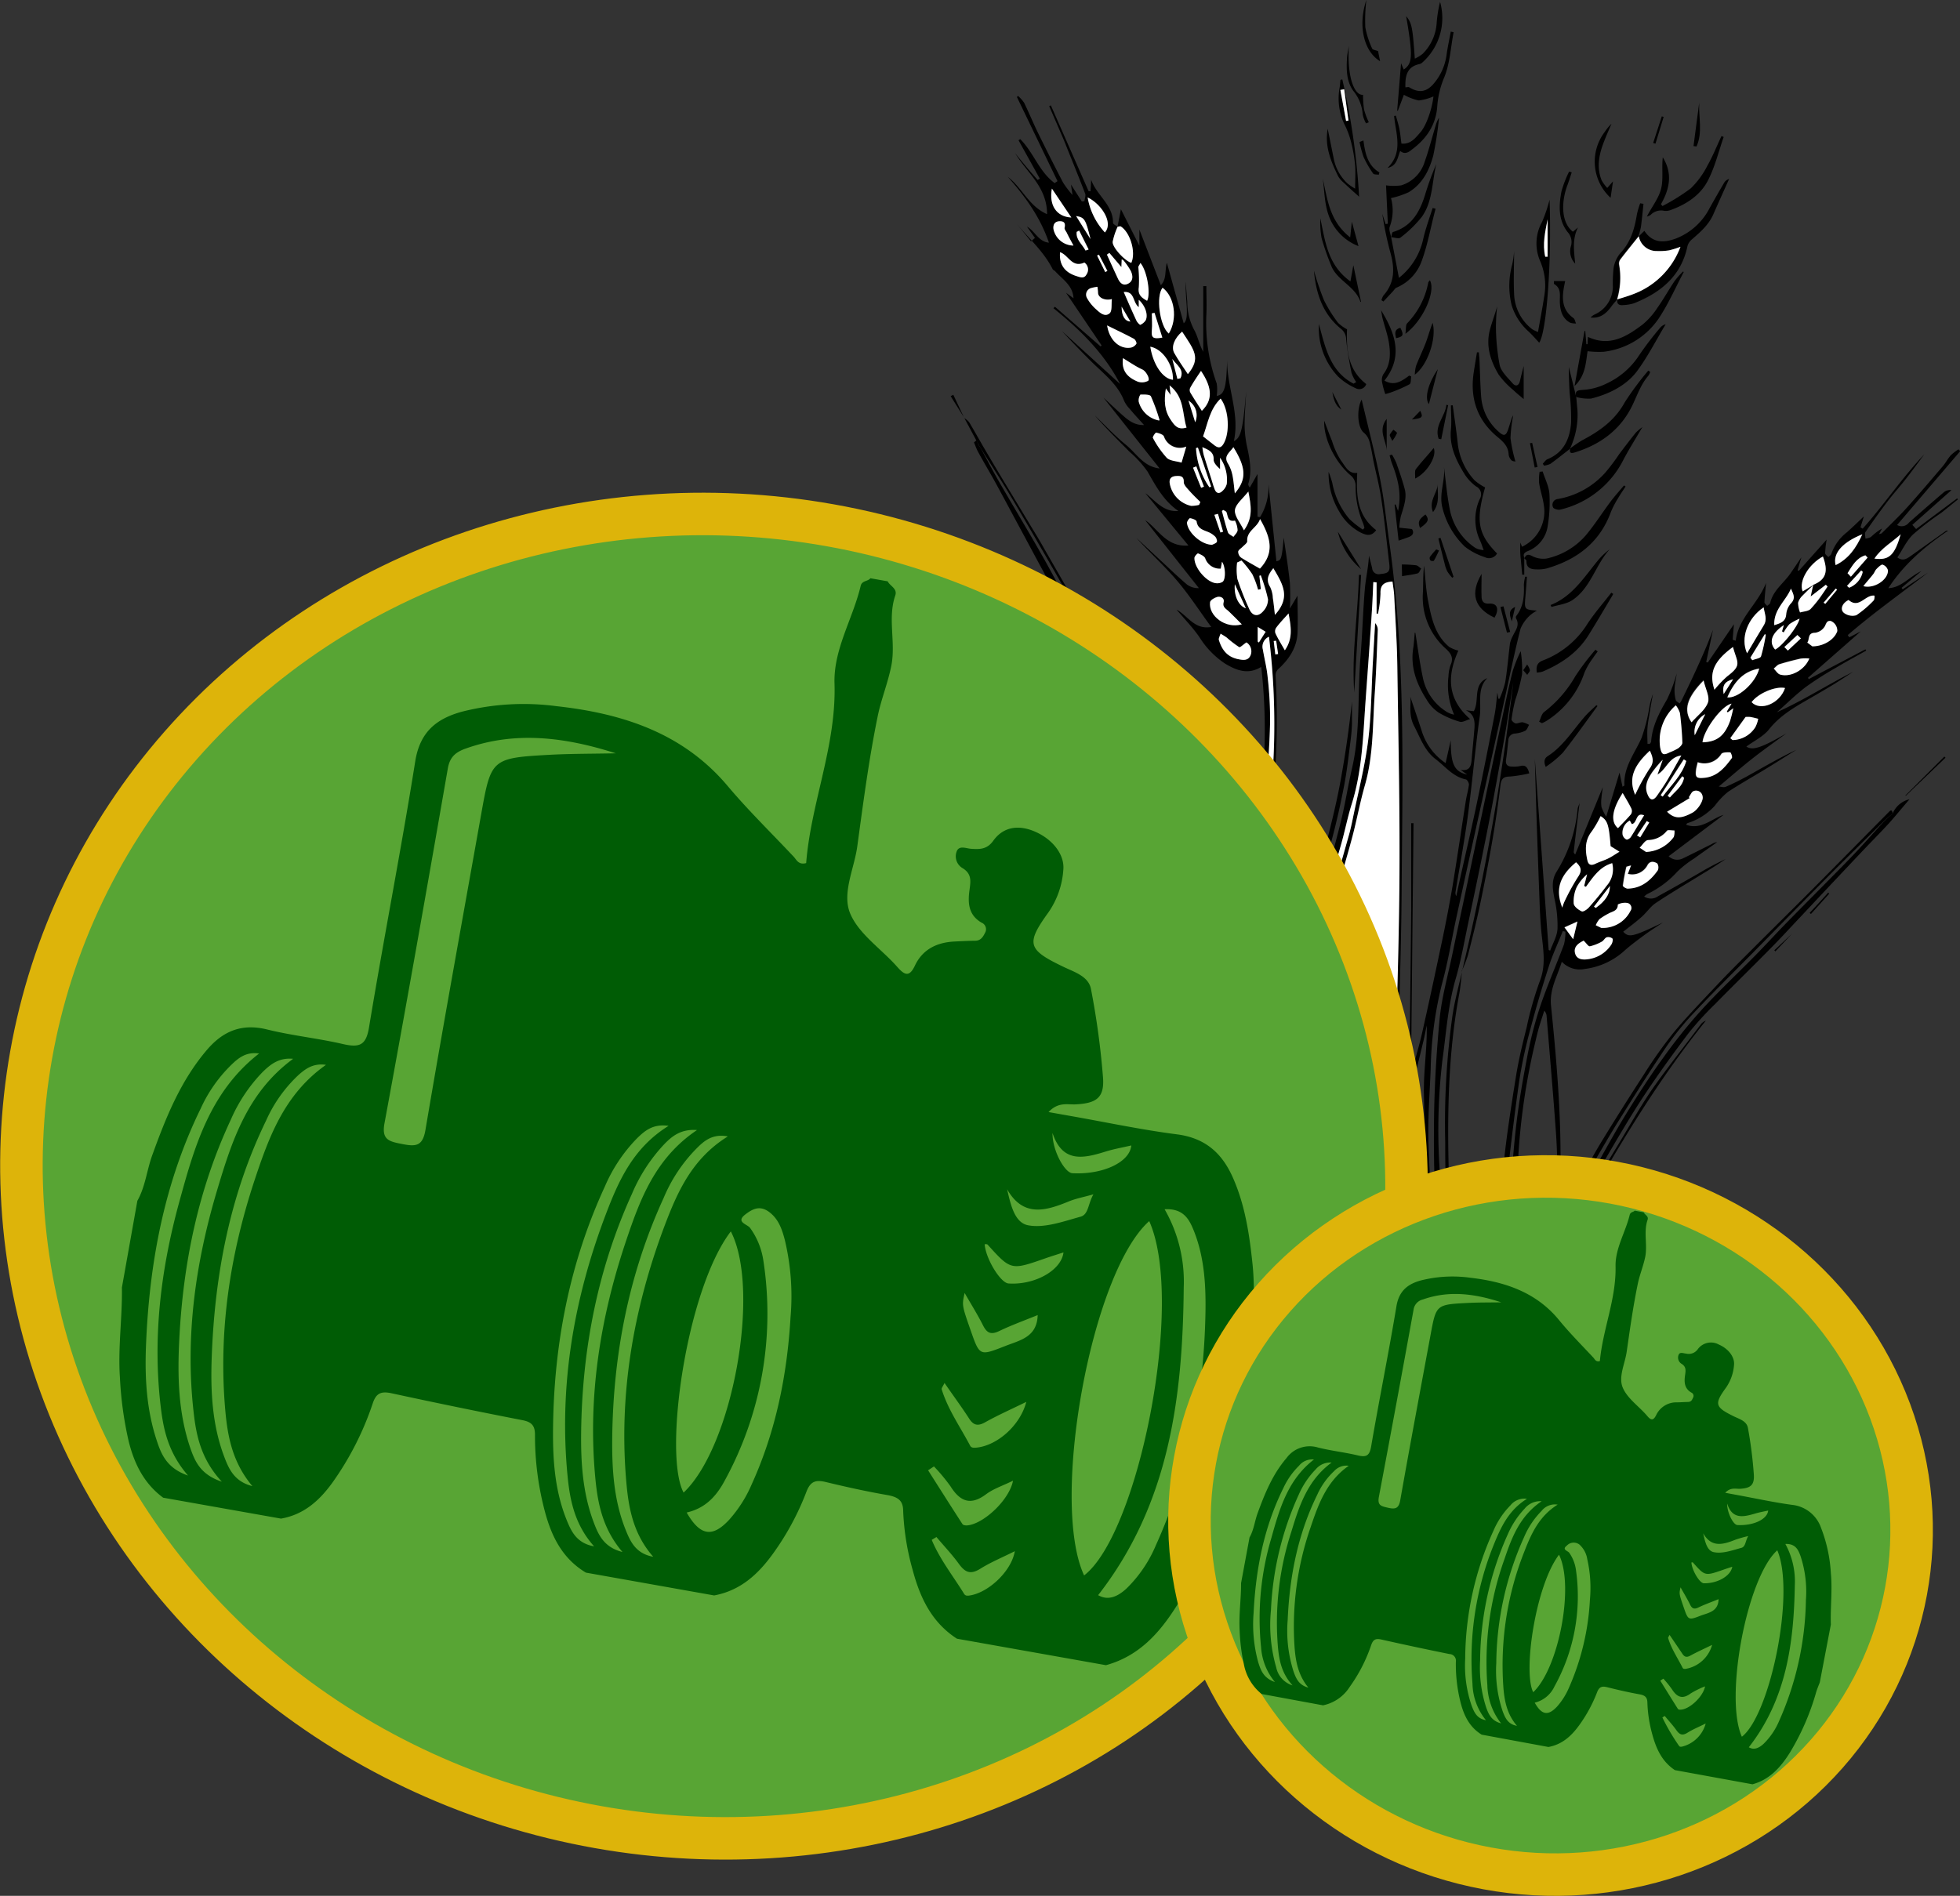<svg id="Layer_1" data-name="Layer 1" xmlns="http://www.w3.org/2000/svg" viewBox="0 0 414.94 401.46"><rect x="0" y="0" width="414.94" height="401.46" fill="#333333" stroke="none"/><defs><style>.cls-1{fill:#fff;}.cls-2{fill:#58a534;stroke:#ddb40a;stroke-miterlimit:10;stroke-width:9px;}.cls-3{fill:#005c05;}</style></defs><path d="M989.32,369.32c.26-1.3.51-2.6.72-3.71l3.91,7.74v-3.44l4.54,11.79c1.28-1.29.81-3.08,1.28-4.74l3.56,12.8c.59-.42.8-1.43.61-4.13-.11-1.55-.22-3.11-.19-4.68.11,1.44.23,2.87.34,4.3a12.76,12.76,0,0,0,1.38,5.77c.83,1.43,1.12,3.18,2,4.78V381.9h.66c0,2,.1,4.05,0,6.07a38,38,0,0,0,2.19,14.54,8.61,8.61,0,0,1,0,2.64c1.64-.27,2.06-1.71,2.2-7.59,0,5.95,2.73,11.33,1.43,17.18,1.53-.75,1.9-2.45,2.61-10.51-.12,2.46-.35,4.92-.33,7.37a24,24,0,0,0,.62,4.77c.51,2.45.93,4.86.17,7.33-.06.21,0,.46.31.85l1.63-2.87v9.05l.54.09a12.29,12.29,0,0,0,1.78-7.05c.47,4.6,1.08,10.51,1.68,16.39,1-.21,1.13-.36,1.55-5,.3,2.12.89,5.8,1.3,9.51a53,53,0,0,1,0,5.51l1.62-2.73c0,2.63.11,5.27,0,7.9-.16,3.18-1.85,5.62-4.14,7.71a1.78,1.78,0,0,0-.5,1.28,169.68,169.68,0,0,1-.75,27.79,11.16,11.16,0,0,0,1.26,5.67c1.47,3.47,2.92,6.94,4.39,10.41.59,1.37,1.2,2.73,1.91,4.35a5.27,5.27,0,0,0,.65-1c1.13-4,2.32-7.92,3.33-11.91,1.12-4.38,2.21-8.78,3-13.22,1-5.47,1.78-11,2.38-16.56,0,1.4,0,2.81,0,4.21s-.14,2.83-.32,4.22c-.41,3.2-.76,6.42-1.38,9.58-.8,4.1-1.72,8.18-2.82,12.2-1.18,4.37-2.63,8.65-3.91,13a9.34,9.34,0,0,0-.15,1.92l.47.07a29.87,29.87,0,0,0,1.19-3c1.52-5.42,3.08-10.83,4.44-16.29,1-3.89,1.58-7.87,2.49-11.77,1.8-7.79,1.14-15.75,1.79-23.61.4-4.77.52-9.57.92-14.34.2-2.35.77-4.67.87-7.08.23.89.47,1.77.68,2.66a1.37,1.37,0,0,0,1.7,1.23c1.76-.15,2.13-.48,1.92-2.24-.55-4.6-1-9.21-1.7-13.79-.39-2.63-1.08-5.21-1.62-7.81-.2-.93-.32-1.88-.54-2.81-.27-1.19-.39-2.35-1.53-3.29-1.41-1.17-1.5-5.14-.45-7,1.32,5.63,2.79,11.22,3.91,16.88.87,4.34,1.29,8.77,1.92,13.17,3.52,24.61,2.8,49.37,2.63,74.11-.09,12.8-.58,25.6-.89,38.4-.07,3-.16,6-.24,8.92a6.38,6.38,0,0,0,.17,1.89c1.24-3.71,2.58-7.37,2.62-11.35.09-11.3.27-22.59.37-33.88,0-6.15,0-12.3,0-18.44h.49l-.52,51.13.56.09c.61-2.33,1.29-4.65,1.82-7q1.92-8.54,3.71-17.09c1-4.57,1.89-9.15,2.68-13.75,1-6.05,1.88-12.12,2.83-18.18.18-1.13.52-2.24.65-3.38,0-.35-.34-1-.61-1.08-2.76-.55-4.4-2.76-6.45-4.31-2.33-1.76-3.24-4.52-4.54-7s-.55-4.85-.83-6.25c.59,1.76,1.5,4.44,2.39,7.14a12.71,12.71,0,0,0,5.1,6.95l1.09-4.83c0,5,.68,6.62,3.48,7.27l-1.38-1c2,.31,2.22-.92,2.33-2.3.18-2.1.4-4.21.57-6.32.13-1.61.07-3.15-1.81-4l1.69.19c1.28-2.28-.29-5.69,2.87-7-2.25,2.22-1.23,5.29-1.6,8-1,7.08-1.6,14.2-2.55,21.28-.72,5.33-1.72,10.63-2.58,15.94a1.35,1.35,0,0,0,.15.94c.23-1.07.45-2.13.69-3.2,1.23-5.49,2.51-11,3.67-16.49,1.31-6.24,2.55-12.5,3.76-18.77.3-1.53.39-3.1.57-4.62l.22,1.28.25,0a21.28,21.28,0,0,0,1.2-3.47c.44-2.72.67-5.47,1-8.2A6,6,0,0,1,1073,456c.54-1.17,1.52-2.23.73-3.68a.61.61,0,0,1,0-.56c1.53-1.95,1.71-4.22,1.62-6.57a8.27,8.27,0,0,1,.28-1.76l.37,0c-.1,1.4-.2,2.79-.32,4.19-.24,2.77-.24,2.77,2.44,3a7.34,7.34,0,0,0-1.55,1.07,7.87,7.87,0,0,0-1.92,2.73c-1.1,4.29-2,8.63-2.94,12.95q-1.5,6.78-3,13.56c-.83,3.78-1.68,7.55-2.52,11.33l-2.64,11.94q-1.26,5.75-2.51,11.49c-1,4.62-1.75,9.31-3,13.86a80.12,80.12,0,0,0-2.42,18.22c-.22,5.32-.64,10.66-.46,16,.31,8.85,1,17.69,1.58,26.53.18,2.87.4,5.74.74,8.59,1,8.24,2,16.48,3,24.72,0,.08-.09.16-.32.56a5.62,5.62,0,0,1-.53-1.32c-.52-4.05-1-8.1-1.47-12.16-.87-8.15-1.54-16.32-2.53-24.46-1.33-11-1.19-22.11-1.44-33.18-.11-4.9.7-9.7.59-14.59-.25,1.19-.47,2.38-.76,3.56-1.26,5.18-2.52,10.37-3.84,15.54-.8,3.16-1.64,6.32-2.55,9.46-1.72,6-3.48,11.87-5.25,17.8-.83,2.8-1.67,5.59-2.55,8.37-1.78,5.61-3.55,11.22-5.39,16.81-1.34,4.06-2.77,8.08-4.2,12.1-.24.66,0,1.93-1.18,1.69-.32-.06-.58-1.33-.58-2-.06-8.57.14-17.15-.13-25.72-.39-12.59-.9-25.18-1.74-37.74-.55-8.33-1.65-16.62-2.71-24.9-.63-4.89-1.56-9.74-2.56-14.56-.75-3.69-1.73-7.34-2.78-11-.8-2.75-1.87-5.41-2.55-8.41l2,1.87c0-.52.26-1,.1-1.34-2.45-5.34-4.89-10.68-7.47-16-1.32-2.7-2.91-5.26-4.38-7.89a4.17,4.17,0,0,1-.49-1.36c4.87,7.31,8.59,15.25,12.31,23.18l.7-.19a11,11,0,0,0-.4-3.07c-1-2.2-2.15-4.29-3.27-6.42-2.25-4.26-4.5-8.51-6.79-12.75-.55-1-1.35-1.88-1.88-2.9a3.34,3.34,0,0,1-.12-2.07c5.32,6.9,8.7,14.82,12.71,22.65.71-1.89,0-3.29-.7-4.66-1.18-2.33-2.32-4.68-3.61-6.94-2.34-4.1-4.79-8.13-7.18-12.19-.25-.42-.46-.84-.69-1.26l.31-.31a4.24,4.24,0,0,1,1,.84c1.08,1.63,2.2,3.26,3.13,5,2.63,4.81,5.17,9.65,7.75,14.48a10.79,10.79,0,0,0,.71.89,117.89,117.89,0,0,0,0-26.49c-2.81,1.74-5.29.71-7.6-.66a18.35,18.35,0,0,1-5.5-5.66c-1.44-2.07-3.23-3.91-4.82-5.8,2.27,1.16,3.76,4.33,7.33,3.66-2.56-3.5-4.77-6.93-7.41-10s-5.7-5.85-8.46-8.88l5.23,4.87c1.84,1.7,3.64,3.45,5.55,5.06a4,4,0,0,0,2.48.73l-11.37-14.39c2.73,1.83,4.48,5.75,9.16,5.37l-9.13-11.08c2.05,1.46,3.75,4.05,7,3.76-3.09-2.1-4.74-5.22-6.52-8.32a22.93,22.93,0,0,0-3.82-4.21c-2.5-2.53-5-5-7.38-7.72,2.18,2.08,4.23,4.31,6.56,6.2s3.75,4.66,7.19,5.05l-11.89-15c1.29,1.19,2.57,2.41,3.89,3.59s2.65,2.29,4.7,2.21c-1.08-1.2-2.08-2.27-3-3.38a6.45,6.45,0,0,1-1.2-1.69c-1.35-3.54-4.29-5.73-6.85-8.26q-3.24-3.21-6.34-6.57l12.31,11.21c-3.39-6.57-8.51-11.52-14.1-16.05l.31-.31,9.67,8.41.22-.2c-2.49-3.7-5-7.39-7.54-11.17l1.59,1.17c-.15-2.75-2.34-4-3.87-5.71-.17-.18-.46-.27-.56-.48-1.93-3.82-5.17-6.58-7.81-9.86l3.24,4,.83-.73-1.68-2.39c1.69.95,2.43,3.19,4.65,3.4-1.82-5.34-5-9.78-8.71-13.93,3,2.23,4.41,6.19,8.31,7.89,0-5.82-4.33-8.8-6.75-12.91.78,1,1.54,1.91,2.32,2.85s1.62,1.88,2.43,2.81l.47-.26L968.36,351l.38-.22c2.79,2.79,4,6.9,7.27,9.3l.61-.41q-4.3-8.91-8.59-17.81l.22-.24a7.36,7.36,0,0,1,1.3,1.45c1.08,2.21,2,4.49,3.1,6.7q2.51,5.13,5.14,10.19a20.87,20.87,0,0,0,2,2.64l-.32-2.21,2.3,3.59.55-.09c.06-.53.32-1.12.16-1.56-1.23-3.22-2.53-6.42-3.82-9.62-.39-1-.8-2-1.21-2.93-.86-2-1.73-4-2.59-6l.35-.15,8,18.18.4,0,.13-2.45c1.12,3.3,4.68,5.32,4.63,9.15,0,.27.65.55,1,.83a14.08,14.08,0,0,0-1.07,3.21c-.12,1.21,2.62,4.08,3.94,4.47,1-2.21-.17-6.4-2.21-7.69C989.87,369.17,989.56,369.3,989.32,369.32Zm54.85,75.32-.71-.06c-.09,1.86-.15,3.71-.27,5.56-.45,6.67-.93,13.35-1.4,20-.5,7.17-.7,14.38-2.87,21.34-.91,2.91-1.49,5.93-2.34,8.87-1.57,5.46-3.25,10.88-4.85,16.33a3.41,3.41,0,0,0,.12,1.21,48.49,48.49,0,0,0,2.8-7.09c1.31-4.28,2.5-8.6,3.72-12.91.28-1,.51-2.05.72-3.09,1.12-5.5,2.54-11,3.26-16.54s.7-10.95,1-16.44c.16-2.85.33-5.71.49-8.56a2.11,2.11,0,0,1,.56,1.52c-.19,4.43-.32,8.86-.63,13.29-.46,6.51-.25,13.08-2.07,19.46-1.07,3.71-1.74,7.53-2.75,11.26-1.25,4.66-2.66,9.27-4,13.9a11.73,11.73,0,0,1-.69,2.15c-1.5,3-2.28,6-.66,9.19a15.55,15.55,0,0,1,.92,1.88q1.9,5.49,3.74,11c.29.86.48,1.75.77,2.61,1.27,3.75,2.62,7.47,3.83,11.23,1.28,4,2.42,8,3.65,12a7.46,7.46,0,0,0,.88,1.3c.12-.89.21-1.27.23-1.66.47-17.58,1.17-35.17,1.35-52.75.16-15.77-.21-31.54-.43-47.31-.07-4.94-.41-9.87-.66-14.8-.05-1-.24-2-.36-3.06-1.86.1-2.61.77-2.54,2.54a24.28,24.28,0,0,1-.52,4.29h-.3Zm-23,56.31c-.2,1.12-.63,2-.42,2.62.71,2.15,1.63,4.22,2.48,6.32,2,5,4.15,9.92,6,14.94,1.63,4.33,3,8.76,4.47,13.14.09.29.24.55.34.84l3.06,8.87-.21.07-6.9-19.17c-.53.29-.67.49-.75.71-.89,2.29-1.61,4.66-2.69,6.86a5.44,5.44,0,0,0-.2,4.61,3,3,0,0,1,.15.73c.81,8.67,1.82,17.32,2.36,26,.57,9,.77,18.13,1,27.19.16,7.41.07,14.83.1,22.24,0,.57.06,1.13.09,1.7l.41.07c.51-1.27,1.09-2.51,1.53-3.81,1.79-5.33,3.59-10.65,5.29-16,1.41-4.46,2.69-9,4-13.43.21-.73.42-1.46.64-2.18,1.08-3.54,2.12-7.1,3.28-10.61.52-1.6-.4-2.81-.8-4.17-.9-3-1.75-6.08-2.67-9.1q-2.64-8.57-5.33-17.11c-.82-2.58-1.67-5.16-2.56-7.71q-2.8-8-5.69-16c-1.33-3.68-2.68-7.36-4.11-11C1023.22,505.43,1022.24,503.41,1021.15,501Zm.92-3.89-.5,0a11.8,11.8,0,0,0,.38,2.69c1.53,3.86,3.22,7.66,4.73,11.53,1.94,4.95,3.8,9.94,5.62,14.93q2.6,7.14,5,14.34c1.88,5.62,3.69,11.26,5.48,16.9,1.11,3.48,2.12,7,3.17,10.47l.59-.08a15,15,0,0,0-.26-3.24c-1.47-4.85-3-9.67-4.61-14.49-1.7-5.2-3.4-10.4-5.19-15.58s-3.65-10.32-5.56-15.45c-2.16-5.79-4.39-11.55-6.65-17.3C1023.65,500.19,1022.81,498.64,1022.07,497.06Zm2.7,30.76c.73-1.85,1.31-3.48,2-5.05a3.39,3.39,0,0,0-.27-3.29,12.54,12.54,0,0,1-.7-1.48c-1.45-3.64-2.87-7.28-4.33-10.91a13.35,13.35,0,0,0-1.18-1.83c-.27.84-.62,1.35-.53,1.76C1021.38,513.84,1023,520.64,1024.77,527.82Zm-5.66-23.06.41,0a152.11,152.11,0,0,0,1.86-48.58,2.3,2.3,0,0,0-1.28,2.75c.36,1.92.87,3.83,1,5.77a77.85,77.85,0,0,1,.52,9.64c-.16,5.06-.55,10.12-1,15.16-.44,4.51-1.19,9-1.75,13.48A6.85,6.85,0,0,0,1019.11,504.76ZM1015.57,440l-.91.43a12.3,12.3,0,0,0,.06,3.49,60.37,60.37,0,0,0,2.48,6.29c.67,1.57,1.89,1.81,3,.51a3.65,3.65,0,0,0,1-2.51,37.31,37.31,0,0,0-1.53-5.07l-.3.1.31,2.82-.58.13a19.51,19.51,0,0,0-1.21-3.26A23.7,23.7,0,0,0,1015.57,440Zm3.9,1.7c3.16-3.37,2.27-6.58.06-10.52-.6,1.88-2.86,2.47-2.71,4.72,0,.37-.65.79-1,1.18s-.86.65-.91,1a1.58,1.58,0,0,0,.6,1.26C1016.75,440.2,1018.07,440.91,1019.47,441.72Zm-12-28c.93.73,1.66,1.33,2.42,1.9s1.3.66,1.87-.26c1.43-2.31,1.23-7.22-.57-9.64C1008.82,408,1008.47,411,1007.43,413.72Zm-3.5-1.87c-1-3-.41-6.45-3.63-9l.22,2-1-1.36c-.41,2.54-.33,4.69,1.06,6.69C1001.38,411.37,1002.05,412.43,1003.93,411.85Zm-1-20.31c-1.58,1.37-2.35,3.24-1.66,4.49.85,1.55,1.91,3,2.88,4.47C1007,397.15,1005.6,395.5,1003,391.54Zm4.32,24.5a13.71,13.71,0,0,0,.27,1.58c.49,1.63,1,3.25,1.54,4.87.26.81.49,1.64.79,2.44s1,1,1.63.37a3,3,0,0,0,.93-1.5,8.11,8.11,0,0,0-1.42-5.55v2.4c-.71-.6-1.39-1.3-1.36-2C1009.74,417.05,1008.58,416.61,1007.29,416Zm3.89,25.69a3.26,3.26,0,0,1-3.29-2.18c-.19-.49-.95-.81-1.51-1.05-.12-.05-.76.61-.77.95-.07,2,2.41,5,4.43,5.34a2.21,2.21,0,0,0,1.53-.27c.71-.56.61-3.26-.13-4.25Zm-7.3-25.85a3.56,3.56,0,0,1-4.7-2.17c-.17-.43-1-.7-1.64-.82-.17,0-.81.93-.7,1.11a20.84,20.84,0,0,0,2.95,4.24c.71.69,2.06.72,3.12,1Zm-3.7-23.94c1.91-3.11,1.23-7.79-1.31-9.69C997.41,384,998.24,390.38,1000.18,391.94Zm6.78,7.92c-.8,1.23-1.58,2.38-2.28,3.56a1.17,1.17,0,0,0,0,1c.78,1.32,1.62,2.59,2.45,3.89C1009.45,406,1009.39,403.49,1007,399.86Zm-.37,28.36.27-.6c-.78-.78-1.59-1.54-2.32-2.37-.49-.56-1.21-1.24-1.19-1.84,0-1.3-.73-1.34-1.53-1.3s-1.58.32-1.46,1.46a5.9,5.9,0,0,0,4.53,4.86A6.33,6.33,0,0,0,1006.59,428.22Zm9,25.3c-1.08-1.09-1.9-1.94-2.76-2.75-.57-.53-1.4-.78-1.1-1.89s-.63-1.31-1.29-1.17-1.52.68-1.57,1.14C1008.56,451.71,1012.18,454.53,1015.64,453.52Zm1,3.83c-.62.4-1.31,1.1-1.54,1a22.32,22.32,0,0,1-2.61-2c-.42-.32-.89-.58-1.34-.86-.13.46-.48,1-.35,1.38.64,2,1.73,3.52,4,4,1.19.25,2.19.36,2.69-.8A2.22,2.22,0,0,0,1016.62,457.35Zm5.69-15.72c-1,1.22-1.68,2.39-.67,4a6.1,6.1,0,0,1,.57,2.33c.18,1.15.29,2.32.44,3.58C1026,447.8,1024.4,445.14,1022.31,441.63Zm-34.18-57c-1.61.41-3-.38-2.93-1.41a9.62,9.62,0,0,0-.13-1.19,8.37,8.37,0,0,0-1.25.24,1.45,1.45,0,0,0-.94,2.16,9,9,0,0,0,1.91,2.36c.8.74,1.91,1.71,2.87.84C988.22,387.14,988,385.76,988.13,384.65ZM1013.85,416c-.75,1.14-2.15,1.84-1.15,3.46a7.76,7.76,0,0,1,.95,2.46c.26,1.25.34,2.52.51,3.87C1016.66,422.82,1016.59,420.43,1013.85,416Zm-4.49,20.66c.16-.09.74-.21,1-.56s-.07-.9-.33-1.17a4.65,4.65,0,0,0-1.55-1c-1.1-.43-2.17-.74-2.38-2.2,0-.31-.88-.62-1.39-.7-.16,0-.67.68-.64,1C1004.2,434.07,1007.06,436.66,1009.36,436.67Zm-18.88-39.52c-.39,2.86,1.15,4.15,3.14,5a2.71,2.71,0,0,0,2.16-.17c.52-.32-.39-2-1.19-2.4a15.93,15.93,0,0,1-1.58-.84C992.16,398.21,991.32,397.68,990.48,397.15Zm-13.32-22.43c-.24,2.58,1,4.23,3.49,5.06.83.27,1.63.57,2.11-.36a1.8,1.8,0,0,0-.45-2.51C979.65,378.11,979,375.32,977.16,374.72Zm10,15.5c.49,3.26,2.77,5.12,5.07,4.69a1.8,1.8,0,0,0,1.12-.8c.11-.21-.22-.89-.52-1.05C990.93,392.06,989,391.16,987.12,390.22Zm13.94,11.51c.07-3.25-2.24-6.55-4.8-7C996.84,398.49,998.91,401.55,1001.06,401.73Zm15,31.88c2-2.79,1.48-5.3.93-8.21-1.16,1.49-2.69,2.62-2.84,3.91S1015.3,432,1016.09,433.61Zm-28.5-58.75-.51.4c.76,1.66,1.52,3.33,2.29,5,.44,1,1.13,1.7,2.23,1.13s1-1.72.54-2.66a14.16,14.16,0,0,0-1.53-2.22c-.07-.1-.22-.15-.4-.26l-.07,1.64Zm10.55,35.5s.08-.09.07-.12a40.06,40.06,0,0,0-1.82-5c-.21-.42-1.46-.4-2.22-.37a2.24,2.24,0,0,0-.36,1.5A5.49,5.49,0,0,0,998.14,410.36Zm27.39,40.85c-1,1.1-1.86,2-2.64,3a1.36,1.36,0,0,0-.18,1.18c.59,1.2,1.31,2.35,2,3.62C1026.57,456.45,1026,453.9,1025.53,451.21Zm-34.89-68.06c.88,2,1.76,4.07,2.69,6.09.16.36.72.93.82.88a2.6,2.6,0,0,0,1.16-1c.56-1.19-.14-3.07-1.49-4.29v1.55C992.49,385.35,993,382.94,990.64,383.15Zm3.53-6.15c-.2.41-.45.67-.44.93a26.35,26.35,0,0,1,.1,4.25c-.25,1.63.63,2.23,1.75,2.86C996.39,383.51,995.58,378.65,994.17,377ZM983,363.13a14.48,14.48,0,0,0,3.65,7.4C988.53,368.41,985.76,364.4,983,363.13Zm-3,10.18c-.48-.91-1-1.82-1.45-2.74-.18-.34-.5-.74-.43-1,.22-1-.25-1.39-1.07-1.37s-1.4.64-1.29,1.64A4.37,4.37,0,0,0,980,373.31Zm-4.57-12.06c-.65,3.52,1,6,4.12,6.12Zm36.29,68.05-.3.21c.42,1.52.78,3.06,1.29,4.55.14.39.76.63,1.15.94.32-.48.87-1,.88-1.44a5,5,0,0,0-.55-2c-1.58.31-1.47-.92-1.8-1.78C1012.31,429.57,1012,429.46,1011.72,429.3Zm13.6,105,.55.19c1.13-1,3.31-7.64,2.66-8.77ZM997.16,387.56l-.55.11c0,1.19.09,2.39,0,3.56-.15,1.61.18,1.94,2.22,1.57Zm9.18,28.52-.4.12a16.1,16.1,0,0,0,2.83,8.29l.38-.12C1008.21,421.6,1007.28,418.84,1006.34,416.08Zm21.19,107.27c-.87,2.33-2.69,4.37-2.3,7.07C1026.27,528.14,1027.7,526,1027.53,523.35Zm-47-156.29,3.05,4.88C982.53,367.66,982.34,367.37,980.56,367.06ZM1002,401.55l.64-.14c.91-1.83-.83-2.81-1.72-4.08Zm14.48,48.57-2.34-5.1C1013.94,447.41,1014.9,449.59,1016.5,450.12Zm2.49,7,.25.21,1.44-2.29.41.27-2.1-1.28Zm-36.44-82.79.67-.27-2-4-.53.27C980.48,372.13,981.9,373.06,982.55,374.37Zm23.22,36.36a3.67,3.67,0,0,0-1.41-4.57Zm.27,9.33-.69.29,1.71,4.26.6-.24Zm4.55,10.07-.76.2,1.29,3.75.55-.17Zm-20.4-43.88c0,2,.71,3.09,1.86,3.15Zm-4.79-11-.4.16,1.72,3.49.46-.23ZM1022.91,457l-.52.05.34,2.84.59-.09Z" transform="translate(-752.74 -321.31)"/><path d="M1073.65,604a18.89,18.89,0,0,0-1.12,4c-.29,4.87-.38,9.76-.6,14.64,0,.47-.46.92-.7,1.37-.21-.48-.61-1-.6-1.44.06-3.83.18-7.66.34-11.49.44-11.13.85-22.25,1.39-33.37.28-5.79.64-11.58,1.28-17.34.55-5,1.41-10.07,2.38-15.06a83.54,83.54,0,0,1,2.76-10.81c1.5-4.47,3.42-8.8,5.07-13.22a11.24,11.24,0,0,0,.3-2.68l-.56-.12c-1,2.54-2.19,5-3,7.61-1.41,4.36-2.71,8.75-3.87,13.18a97.46,97.46,0,0,0-2.37,11.05c-1.1,7.72-2,15.47-2.86,23.22-1.83,15.85-1.27,31.8-1.83,47.71a12.81,12.81,0,0,1-.09,2c-.06.29-.44.52-.68.78-.19-.3-.56-.59-.55-.88.44-12,.87-24,1.42-35.93.29-6.34.61-12.69,1.26-19s1.66-12.76,2.68-19.11c.56-3.47,1.4-6.89,2.25-10.3a72.66,72.66,0,0,1,2.75-9.67c1.48-3.7.63-7.29.31-11-.17-2-.27-3.92-.34-5.88-.38-10.08-.74-20.16-1-30.24q1.47,20.24,2.93,40.46l.32.13c.55-1.53,1.45-3,1.55-4.6a25.3,25.3,0,0,0-.62-6.29c-.38-2-.76-3.85.4-5.78a30,30,0,0,0,4.46-13.14c0-.54.38-1.06.45-1.58-.43,3.51-.87,7-1.26,10.54,0,.21.3.46.32.49l5.83-14.23c-.12,1-.23,1.59-.27,2.23a7.09,7.09,0,0,0,0,1.95,10.77,10.77,0,0,0,1,2.06l2.82-9.35.63,3c.27-.18.41-.24.41-.28-.23-3.88,2.17-6.77,3.62-10.05a36.27,36.27,0,0,0,1.63-6.37,16.9,16.9,0,0,1,.78-2.93c-.2,1.14-.42,2.27-.6,3.41s-.45,2.48-.55,3.73,0,2.27,0,3.4l.5,0c.1-.15.26-.3.27-.47.24-3.3,1.7-6.09,3.35-8.9a32.76,32.76,0,0,0,2.08-5.56c-.17,1.14-.41,2.22-.47,3.3a7.92,7.92,0,0,0,.26,2.37c.07.29.54.48.82.72.17-.28.36-.55.5-.84.86-1.78,1.73-3.56,2.56-5.36,1.42-3.08,2.81-6.17,4-9.42l-1.44,6.84.34.1,5.52-8.1c-.07,1-.17,2.14-.26,3.29l.65.2c.59-4.86,4.63-7.68,6.42-12.24-.15,1.67-.29,2.89-.34,4.1,0,.25.37.51.57.77.23-.22.6-.4.66-.66.6-2.61,2.8-4.12,4.23-6.16.79-1.13,1.55-2.28,2.36-3.48-.27.93-.54,1.84-.8,2.75l.26.12,5.89-6.62a25,25,0,0,0-.33,2.86c0,.28.44.57.69.85.22-.23.56-.43.64-.7a9.89,9.89,0,0,1,3.31-4.57c1.24-1.11,2.44-2.28,3.57-3.35-.21.67-.46,1.49-.72,2.31l.47.29c4.54-5.09,8.36-10.8,13.06-15.76-1.31,1.75-2.59,3.53-3.94,5.25-1.2,1.54-2.52,3-3.7,4.53-1.67,2.19-3.28,4.43-4.84,6.7-.21.31,0,.91,0,1.37a3.15,3.15,0,0,0,1.16-.32,12,12,0,0,1,2.36-1.81l-.64,1.2c.28-.09.49-.1.6-.21,1.79-1.8,3.64-3.56,5.34-5.45,2.58-2.87,5.07-5.81,7.57-8.74.62-.73,1.06-1.61,1.7-2.32a10.05,10.05,0,0,1,1.62-1.24l.35.39-13.36,15.63a1.91,1.91,0,0,0,2.49-.48q3.7-3.29,7.49-6.52a2.14,2.14,0,0,1,1.53-.38l-8.28,7.35.79.89,8.69-6.49.17.21c-1.18.95-2.34,1.92-3.53,2.85a62.39,62.39,0,0,0-6,4.6c-1.35,1.33-2.18,3.17-3.29,4.84,1.06.8,1.88.36,2.68-.2l7.48-5.32a.64.64,0,0,1,.57-.14c-4.91,3.32-9.35,7.11-12.64,12.16,2.71-.06,4.38-2.38,7-3.61l-4.2,3.55.22.32,5.38-3.55c-5.7,4.39-11.58,8.56-17,13.24l.34.47,2.42-1.26-11.17,9.82.16.29,12-6.31.17.27c-2.17,1.22-4.37,2.4-6.5,3.68a70.77,70.77,0,0,0-6.33,4.05c-2,1.52-3.83,3.33-6.09,5.33,5.79-2.61,10.78-5.87,16.1-8.54-1.25.81-2.48,1.64-3.75,2.43s-2.67,1.6-4,2.38c-3.58,2.11-7.31,3.94-10,7.34-1.23,1.53-3.2,2.47-4.81,3.65,1.31.9,3.21.26,8.46-2.78-2.39,1.76-4.83,3.47-7.17,5.31s-4.67,3.88-7.13,5.94c.41,0,1,.25,1.49.05,1.61-.7,3.19-1.49,4.72-2.34,3.37-1.89,6.71-3.83,10.23-5.5-2.08,1.3-4.15,2.62-6.24,3.9-2.74,1.68-5.55,3.24-8.22,5a15.82,15.82,0,0,0-2.79,2.92,13,13,0,0,1-5.77,3.7.42.42,0,0,0-.29.38c3.21,1.11,5.43-1.35,7.89-2.12L1106,502.63a2.64,2.64,0,0,0,3,.46c2-.95,4-2,6.06-3a2.76,2.76,0,0,1,1.22-.45c-1.64,1.17-3.3,2.31-4.93,3.5a21,21,0,0,0-3.53,2.77,20.48,20.48,0,0,1-6.37,4.73,4.06,4.06,0,0,0-.64.52,2.61,2.61,0,0,0,3-.1c2.83-1.53,5.62-3.14,8.42-4.73a58.47,58.47,0,0,1,5.86-3.11c-1.52,1-3,2-4.58,2.92-3.41,2.12-6.88,4.15-10.22,6.38-1.18.78-2,2.09-3.06,3-1.23,1.1-2.56,2.07-3.85,3.09,1.21,1.3,2,1.11,8.39-1.94-1.34.9-2.72,1.76-4,2.71s-2.82,2.08-4.12,3.24a15.26,15.26,0,0,1-8.36,3.87,5.27,5.27,0,0,1-4.91-1.52c-.94,3.09-2.64,5.79-2.28,9.32.9,8.86,1.7,17.75,1.94,26.65a228.89,228.89,0,0,1-.65,23.86c-.55,7-1.77,14-2.87,20.93-.83,5.26-1.91,10.49-2.92,15.72a15.25,15.25,0,0,1-.82,2.32l-.43-.11c.23-1.29.43-2.59.68-3.88.68-3.5,1.52-7,2-10.5,1.16-7.86,2.12-15.75,3.26-23.62a118,118,0,0,0,.77-25.61c-.57-7.88-1.26-15.75-1.9-23.63a1.75,1.75,0,0,0-.49-1.08c-.41,1.28-.85,2.55-1.21,3.84s-.67,2.73-1,4.1a139.77,139.77,0,0,0-3.37,24.35c-.56,10.05-1.05,20.1-1.56,30.16A1.65,1.65,0,0,0,1073,599q2.41-4.85,4.85-9.69l.47.21-5.93,12.41.56.26,4.54-9,.49.2c-.38,4-2.91,7.14-4.37,10.7Zm62.95-158.83c2.86-1.16,3.17-3,2.06-6-3,1.62-5.17,5.21-4.29,7.39l2.29-1.37c-.75.73-1.52,1.44-2.23,2.22a3.49,3.49,0,0,0-1,1.57,6.18,6.18,0,0,0,.41,2.05c.76-.23,1.72-.24,2.23-.73a25.42,25.42,0,0,0,2.6-3.29c.36-.47.68-1,1-1.47l-.37-.37-3.2,2.47C1136.3,446.54,1136.45,445.86,1136.6,445.18Zm-48.11,63.92-.38-.2c.21-.83.42-1.65.62-2.47a9.49,9.49,0,0,0-2.2,2.72,7.34,7.34,0,0,0-.63,3.45c.06.62,1,1.33,1.67,1.66.32.15,1.16-.39,1.54-.81,1.32-1.5,2.6-3,3.8-4.64a5.23,5.23,0,0,0,1.14-4.74C1091.39,504.86,1090,507.05,1088.49,509.1Zm3.11-15a23.25,23.25,0,0,1-1.86,3.22c-1.52,1.91-1.42,4-.94,6.16.22,1,.78,1.16,1.68.72s1.78-.67,2.64-1.09,1.43-.85,2.47-1.47l-1.88-1.17C1093.34,495.9,1093.08,495.06,1091.6,494.13Zm15.92-23.46a9.86,9.86,0,0,0-3.27,9.08c.3,1.4.65,1.55,2,.88a13,13,0,0,0,1.76-.84c.4-.28.93-.8.91-1.19-.07-2.1-.25-4.19-.51-6.27A5.43,5.43,0,0,0,1107.52,470.67Zm1.16,10.63c-2.73.35-3.13,2.95-5.11,4l1.12-3.14a26.83,26.83,0,0,0-2.19,2.6c-.92,1.45-1.77,3-1,4.81.56,1.27,1.27,1.31,2,.17.68-1,1.37-2,2-3C1106.61,485,1107.6,483.21,1108.68,481.3Zm7-13.93a23.75,23.75,0,0,1,2.68-2.82c3.26-2.45,2.15-2.83,1.24-6.23C1115.63,461.25,1114.47,463.71,1115.7,467.37Zm3.62,2.95c-2.15.46-5.93,5.69-6.16,8.2,3-.08,4.66-1.33,5.82-4.5a25.89,25.89,0,0,0,.68-2.73l-1.17.88-.19-.19Zm-22,36,.65-1.79c-.51.18-1,.23-1,.37a38.59,38.59,0,0,0-.73,3.95c0,.17.67.6,1,.6,2.86-.05,4.83-1.67,6.38-3.87a1.56,1.56,0,0,0-.11-1.47c-.68-.4-1.53-.57-2.07.4A3.64,3.64,0,0,1,1097.37,506.36Zm16-40.94c-3.56,3.66-4.3,6.28-2.55,8.85,1.23-1.4,2.9-2.6,3.47-4.19C1114.76,468.89,1113.8,467.19,1113.4,465.42Zm-1.23,17.3c-.12.55-.25,1-.32,1.42-.28,1.77,0,2.06,1.77,1.88,2.72-.28,4.3-2.21,5.78-4.19.16-.21-.2-1.18-.34-1.19-.64,0-1.57-.05-1.88.33A4.21,4.21,0,0,1,1112.17,482.72ZM1088,520.5c-1,.49-2.25,1.2-1.83,2.68s1.85,1.42,3,1.22a6.93,6.93,0,0,0,4.74-3.16c.21-.31.34-1,.16-1.18a1.37,1.37,0,0,0-1.22-.25c-.4.13-.64.69-1,.9a9.49,9.49,0,0,1-2.55,1C1089.06,521.76,1088.61,521,1088,520.5Zm3.69-2.7a6.53,6.53,0,0,0,6.17-3.58,1.08,1.08,0,0,0-.79-1.72,3.31,3.31,0,0,0-1.87.35c0,1.41-1.19,1.45-2,1.93a13.9,13.9,0,0,0-1.89,1.17,4.72,4.72,0,0,0-.78,1.29Zm13.94-24.6c1.57,1.56,3,1.51,5.41.19,1.13-.61,2.36-2.53,2.13-3.42a1.39,1.39,0,0,0-1.92-1.13c-.44.16-.69.85-1,1.29l.2.17Zm16.93-33.54c1.28-2.16,2.35-4.06,3.52-5.9.84-1.33.18-2.49,0-3.84C1122.74,452.19,1121.13,456.37,1122.6,459.66Zm-36.2,44.25c-3.54,2.95-4.44,5.79-2.91,9.6a8.24,8.24,0,0,1,.42-1.2,46.54,46.54,0,0,1,2.78-5.11C1087.59,505.9,1087.69,505.08,1086.4,503.91Zm50-45.73c2.5,0,4.7-1.49,5.28-3.23a2.24,2.24,0,0,0-1.38-2.14c-.81-.11-.92.43-1.24,1.09a2.86,2.86,0,0,1-2.09,1.41c-1.67,0-1.1,1.4-1.64,2.07Zm-37.52,31.45a45.36,45.36,0,0,1,3-5.52c1-1.41.7-2.5.09-3.83C1098.4,483.62,1097.52,486.27,1098.91,489.63Zm2.31,12.09a7.69,7.69,0,0,0,5.9-3.19,3.73,3.73,0,0,0,.13-1.36c-.55,0-1.4-.19-1.6.08a5.2,5.2,0,0,1-4,1.95c-.64.07-1.18,1.06-1.76,1.62Zm34.56-41a9,9,0,0,0-1.81,0c-1.52.34-3,.73-4.51,1.19-.45.14-.8.61-1.2.93.44.43.81,1.09,1.32,1.25C1131.83,464.81,1134.77,463.23,1135.78,460.76Zm8.32-12.39c-1.4.68-1.92,2.12-.85,2.8a3,3,0,0,0,2.48.4,22,22,0,0,0,3.69-3.15c.21-.19.13-.68.17-1C1147.58,447.2,1146.35,450.31,1144.1,448.37ZM1130.64,467c-2.09-.47-5.75,1.14-7.08,3C1125.45,472,1129.57,470.29,1130.64,467Zm-34.37,22.2c-2.29,3.52-2.61,6.09-1,7.44.92-1,1.88-1.9,2.74-2.92a1.33,1.33,0,0,0,.11-1.2C1097.59,491.46,1096.94,490.42,1096.27,489.24Zm22.78-11.61.44.41a5.83,5.83,0,0,0,4.83-2.74,6.16,6.16,0,0,0,.6-1.77c-.55-.13-1.11-.29-1.67-.38a6.23,6.23,0,0,0-1,0Zm-.64-8.68c2.35.28,6-3.13,6.76-6.1C1122.13,463.36,1120,465.24,1118.41,469Zm12-15.27c-2.61,1.74-3.23,3.61-1.85,5.19,1.45-.65,4.83-4.86,5.17-6.53a11,11,0,0,0-2.13,1.15,8.34,8.34,0,0,0-1.22,1.76L1130,455ZM1147,434.45c-3.9,1.56-6.38,3.85-5.65,6.53C1144.11,439.65,1145.71,437.39,1147,434.45Zm-18.68,19.25c1.4-.44,2.43-.79,2.57-2.33a4,4,0,0,1,1-2.29c1.06-1.09.43-2,0-3.13C1130.84,448.53,1128.2,450.35,1128.36,453.7Zm18.86-8.27c2.32.62,5.27-1.38,5.21-3.34a1.75,1.75,0,0,0-1.14-1.21c-.35-.08-.91.55-1.3.94s-.41.74-.67,1.06C1148.69,443.69,1148,444.47,1147.22,445.43Zm7.9-11c-1.81,1.68-4.07,2.9-5.55,5.14C1152.66,440,1153.86,438.88,1155.12,434.46Zm-57.34,60.61a2.93,2.93,0,0,0-1.52,3.05,1.54,1.54,0,0,0,.81,1c.2.09.75-.25.93-.54,1-1.49,1.86-3,2.81-4.58-1.85-.75-1.39,1.66-2.61,1.85Zm6.54-5.36.37.29c1.83-2.42,4.17-4.51,5-7.55l-.53-.33Zm22.24-34-.15-.15-3.07,5,.41.53c.64-.27,1.7-.39,1.85-.82A36.17,36.17,0,0,0,1126.56,455.74Zm17.31-13.05.71.75,3.54-4.05-.46-.48C1145.73,439.47,1144.85,441.13,1143.87,442.69Zm-57.18,73.77-2.74,1.23,1.84,2.51C1086.11,518.88,1086.36,517.82,1086.69,516.46ZM1109.26,486l-.42-.31-3.09,4.14.47.36C1107.34,488.85,1108.92,487.88,1109.26,486Zm-19.07,27.32.35.27c2-1.42,3.06-2.89,3-4.65Zm53.57-67.93.47.4a4.68,4.68,0,0,0,2.89-3.38l-.33-.28ZM1111.53,477l2.22-4.46A4.2,4.2,0,0,0,1111.53,477Zm6.12-8.75,2-3.14C1117.87,465.6,1117.3,466.45,1117.65,468.29Zm-15.76,27.2-.52-.31-2.06,3.05.67.41C1100.61,497.59,1101.25,496.54,1101.89,495.49Zm32.06-39-.74-.71-2.76,2.55.74.75Zm4.85-7.55.37.3,2.49-3-.29-.24Z" transform="translate(-752.74 -321.31)"/><path d="M1010.53,535.57c.42-1.79.82-3.59,1.25-5.38.78-3.16,1.89-6.29,2.27-9.5.25-2.1-.4-4.35-.88-6.48-.62-2.74-1.47-5.42-2.22-8.12a6.37,6.37,0,0,0-.18-.89,8.76,8.76,0,0,0-.63-1.11,4.74,4.74,0,0,0-1,.78c-3,4.14-6,8.31-8.95,12.46-2.61,3.62-5.26,7.21-7.88,10.81-3.55,4.87-7.1,9.72-10.62,14.6s-6.93,9.73-10.44,14.55c-3.76,5.15-7.6,10.24-11.39,15.37-1.4,1.9-2.74,3.85-4.14,5.76a5.72,5.72,0,0,1-1.63,1.58c1.08-1.69,2.12-3.4,3.24-5.06,1.41-2.08,2.9-4.1,4.33-6.16q4.67-6.72,9.31-13.48l2.9-4.21c3.17-4.64,6.3-9.31,9.52-13.91,3.45-4.93,7-9.81,10.5-14.68s7.1-9.73,10.68-14.57c1.19-1.61,2.44-3.18,3.72-4.72,1-1.15,1.35-2.31.53-3.7a1,1,0,0,1,.09-1.08,35.32,35.32,0,0,1,1.84,4.26c1.52,5.37,3,10.75,4.34,16.18,1.07,4.44,2,8.93,2.69,13.45,1,6.6,1.79,13.25,2.75,19.86,1.83,12.59,2.15,25.28,2.43,38,.22,9.72,0,19.45.13,29.18-.25-21.59-.7-43.17-3.76-64.71-.53,1-1.11,1.93-1.58,2.94-.94,2.05-1.8,4.14-2.73,6.2a83.94,83.94,0,0,1-3.92,8.3,20.1,20.1,0,0,1-6.74,7.37,2.82,2.82,0,0,0-1.15,1.75c-1.13,6.13-2.36,12.25-3.18,18.42-1,7.63-1.64,15.3-2.43,22.95,0,.44-.09.89-.13,1.33-1.3.48-1.57-.15-1.51-1.21.13-2.66.25-5.31.18-8-.22,2.75-.41,5.51-.68,8.25,0,.37-.44.7-.68,1-.15-.37-.45-.75-.42-1.1.43-5,.88-9.92,1.38-14.87.37-3.67.72-7.33,1.25-11,.69-4.67,1.51-9.33,2.37-14,.82-4.4,1.73-8.78,2.67-13.15.87-4,1.83-8,2.75-12,.82-3.62,1.62-7.24,2.46-10.86.17-.73.59-1.4.69-2.13a15.7,15.7,0,0,0,.3-4.3c-.75-4.86-1.67-9.7-2.58-14.54-.49-2.61-1.1-5.2-1.61-7.8a6.19,6.19,0,0,1,.08-1.48l.46-.06a19.33,19.33,0,0,1,.91,2.58c.64,3.27,1.17,6.55,1.8,9.82s1.31,6.27,2.18,9.43a10,10,0,0,0,0-1.82c-1.18-6.38-2.4-12.76-3.61-19.14-.12-.67-.23-1.35-.34-2l.5-.1,4,20.1Zm-1,31.24a13.48,13.48,0,0,1-1.89,2.26c-1.42,1.12-2.53,2.34-2.52,4.35a20.59,20.59,0,0,0,3.74-3.72c.57-.8.55-2,.79-3,.38-.28.94-.48,1.12-.86,1-2,1.86-4.11,2.76-6.17,1.67-3.81,3.32-7.63,5-11.43.33-.75.47-1.32-.3-1.37a21.63,21.63,0,0,0,.27-3.22c0-1-.43-2-.57-2.93-.54-3.74-1-7.48-1.57-11.22a9.61,9.61,0,0,0-.64-1.7,11.9,11.9,0,0,0-.58,1.35c-.92,3.8-1.82,7.61-2.73,11.42-.84,3.5-1.73,7-2.54,10.5-1.38,5.92-2.72,11.85-4.06,17.77a8.32,8.32,0,0,0,0,1.28Zm-10.13,23.81.37.07c.06-.22.14-.45.18-.67,1-4.57,1.9-9.15,2.91-13.72.82-3.72,1.71-7.44,2.63-11.15,1.68-6.72,3.45-13.43,5.11-20.16q2.28-9.22,4.38-18.5a14.29,14.29,0,0,0,0-3.07l-.45,0c-.68,2.45-1.39,4.89-2,7.36-.91,3.55-1.76,7.11-2.63,10.67s-1.79,7.22-2.66,10.83-1.68,6.93-2.46,10.41c-1,4.57-2,9.14-2.91,13.72-.57,2.86-1,5.76-1.48,8.64C1000.1,586.92,999.75,588.77,999.42,590.62Zm20.08-39.56-.62-.19c-1.27,2.87-2.56,5.73-3.81,8.61-1.44,3.32-2.79,6.67-4.28,10a29.24,29.24,0,0,1-2.38,4.18c-.52.78-1.13,1.75-2.42.82-.21-.15-1.26.43-1.51.9a10.53,10.53,0,0,0-.5,2.78c1.06-.53,1.94-.7,2.38-1.23a45.08,45.08,0,0,0,4.75-6.33c1.58-2.85,2.68-6,4-8.94,1.11-2.47,2.28-4.9,3.36-7.39C1018.92,553.22,1019.16,552.12,1019.5,551.06Z" transform="translate(-752.74 -321.31)"/><path d="M1062.25,527a523.3,523.3,0,0,0,10.86-61.26c-.52,3.32-1,6.64-1.56,9.95q-1.35,7.8-2.8,15.59c-.79,4.24-1.65,8.48-2.51,12.72q-1.23,6-2.53,12.1c-.9,4.17-1.61,8.4-2.8,12.49-1.64,5.65-2,11.46-2.81,17.24a127,127,0,0,0-.49,24.42c.69,11.4,1.7,22.79,2.79,34.16.58,6.11,1.64,12.16,2.44,18.24a4,4,0,0,1-.35,1.4c-.33-.4-.9-.77-1-1.2-1.19-10.35-2.17-20.72-3.49-31.05a245.3,245.3,0,0,1-1.68-31.35c0-7.75.46-15.52,1.18-23.23.44-4.68,1.76-9.27,2.72-13.9.83-4,1.71-8.06,2.56-12.08s1.68-8,2.52-11.94q1.35-6.42,2.71-12.83c.91-4.32,1.8-8.65,2.73-13,.72-3.39,1.41-6.79,2.27-10.13a30.6,30.6,0,0,1,1.67-4.14,25.25,25.25,0,0,1,.29,4.89,41.48,41.48,0,0,1-1.44,5.46,35.93,35.93,0,0,0-.8,4.11c0,.25.53.78.89.84s1-.28,1.46-.24a5,5,0,0,1,1.37.55c-.25.42-.41,1-.78,1.23a6.2,6.2,0,0,1-2.17.6,1.46,1.46,0,0,0-1.44,1.45c-.16,1.35-.28,2.71-.48,4.06-.16,1.07.31,1.51,1.32,1.49a6,6,0,0,0,1.65-.11c1.11-.3,1.59.2,1.94,1.55a28.78,28.78,0,0,1-4.09.67c-1.31,0-1.83.43-2,1.79q-.72,5.93-1.73,11.81-1.2,6.9-2.65,13.76c-.75,3.54-1.63,7.05-2.53,10.55a29.71,29.71,0,0,1-1.3,3.3Z" transform="translate(-752.74 -321.31)"/><path d="M1026.76,623.94h-2v-2.18c0-13,.08-26-.06-39-.07-6.55-.35-13.11-.88-19.64-.7-8.52-1.63-17-2.7-25.52-.62-5-1.62-9.93-2.61-14.86-.69-3.44-1.51-6.88-2.53-10.24-1.23-4.08-2.74-8.07-4.12-12.1-.15-.46-.26-.94-.4-1.46,1.4-.21,2.19.1,2.59,1.49,1.19,4.1,2.63,8.13,3.72,12.25s2,8.1,2.66,12.21c1.11,6.74,1.93,13.54,2.94,20.3,2,13.23,2.3,26.58,2.73,39.92.4,12.13.54,24.26.78,36.4C1026.88,622.27,1026.8,623.07,1026.76,623.94Z" transform="translate(-752.74 -321.31)"/><path d="M1153.43,493.56a5.15,5.15,0,0,1,3.56-3c-1.56,1.81-2.87,3.43-4.27,5-1.93,2.1-3.94,4.12-5.9,6.19q-6.35,6.72-12.68,13.47c-2.1,2.22-4.16,4.48-6.31,6.66-4,4.07-8.09,8.06-12.09,12.14a64.35,64.35,0,0,0-5.56,6.12c-3.23,4.27-6.38,8.63-9.34,13.1-2.76,4.17-5.29,8.5-7.82,12.82-2.33,4-4.51,8-6.77,12a2.4,2.4,0,0,1-.42.39c-.55-1.33.28-2.27.78-3.2,1.16-2.16,2.44-4.25,3.67-6.38,2.22-3.86,4.33-7.8,6.67-11.6,2.52-4.09,5.12-8.14,7.92-12a113.53,113.53,0,0,1,8.08-10.08c3.64-4,7.6-7.69,11.39-11.55,2.18-2.22,4.28-4.52,6.45-6.75,3.12-3.19,6.27-6.34,9.4-9.52,1.86-1.89,3.74-3.77,5.56-5.71,2.06-2.19,4-4.44,6.07-6.65Z" transform="translate(-752.74 -321.31)"/><path d="M1044.85,584.4l2.79-11.24.45.08v50.53l-.19,0c-.75-4.57-1.35-9.18-2.31-13.71s-2.28-9-3.44-13.54h-.57c-.36,1.1-.71,2.2-1.06,3.3l-.22,0c.48-1.84.92-3.68,1.43-5.5.7-2.52,1.44-5,2.2-7.52.24-.76.61-1.47.92-2.21-.33,1-1.12,2.08.56,2.65l.78,6.75.43,0v-9.86l-.23,0-1,3.23,1.11-6.25-.43-.09Zm1.52,26.41.41-.06a22.71,22.71,0,0,0-.33-2.87c-.75-3.17-1.58-6.31-2.36-9.47-.4-1.6-.74-3.21-1.11-4.82l-.49.12C1043.07,599.57,1045.21,605.08,1046.37,610.81Zm-2.3-22.32c-.46,4.42,2,8.31,2.42,12.59C1046.79,596.69,1045.59,592.57,1044.07,588.49Z" transform="translate(-752.74 -321.31)"/><path d="M1049.17,353.27c-.58,1.42-.65,3.16-2.68,3.6,3.38-3.33,1.74-7.23,1.39-11l.37-.07c.26.94.56,1.87.75,2.83s.28,2,.43,3.08c2,.21,3-1.25,4.06-2.44,1.3-1.51,2.5-5.23,2.71-7.54a10.81,10.81,0,0,1-3.11.85,11.07,11.07,0,0,1-3.14-1.2l-1.29,3.41-.13-.08.82-10,.57,1.32c1.89-1.28,1.95-2.86.51-11.3,1.2,1.49,1.36,2.25,1.83,9a8.55,8.55,0,0,0,1.64-1,10.13,10.13,0,0,0,3-6.7,26.3,26.3,0,0,1,.71-4.32,12.61,12.61,0,0,1-3.65,12.74,1.56,1.56,0,0,1-.63.41c-2.79.55-3.13,2.6-3.06,4.94.28,0,.62-.11.82,0,2.09,1.29,3.73,1,5.3-.93a11.72,11.72,0,0,0,2.6-6c.23-1.63.59-3.24.88-4.86l.61.12c-.63,3.22-.78,6.64-2,9.59a19.23,19.23,0,0,0-1.48,6.27c-.32,3.89-2.34,6.75-5.37,9C1050.92,353.58,1050.1,354.08,1049.17,353.27Z" transform="translate(-752.74 -321.31)"/><path d="M960.36,416.22c1.3,2.37,2.55,4.77,3.9,7.12,2.2,3.82,4.46,7.6,6.68,11.4q1.51,2.6,3,5.23c1.44,2.59,2.82,5.21,4.28,7.78,2.67,4.71,5.26,9.47,8.11,14.07A75.74,75.74,0,0,1,994,478.08c.71,2.14,1.52,4.25,2.22,6.39a1,1,0,1,1-.56,1.22c-1-2.79-1.88-5.62-3-8.36-1.86-4.53-3.7-9.08-6.49-13.17-1-1.49-1.87-3.09-2.77-4.65-2.8-4.87-5.63-9.73-8.37-14.63-2.2-3.94-4.3-7.94-6.45-11.91-1.78-3.31-3.55-6.63-5.35-9.92-1.12-2-2.31-4-3.43-6.06-.35-.64-.58-1.34-.87-2l.55-.44.4.94Z" transform="translate(-752.74 -321.31)"/><path d="M1099.63,371.39l1.23-1.2c1.74,2.65,4.15,2.57,6.7,1.62a13.51,13.51,0,0,0,7.11-6.43q1.51-2.7,3.07-5.36a1.8,1.8,0,0,1,1.06-.81c-1.13,2.53-2.28,5.05-3.39,7.59-1,2.2-2.73,3.67-4.48,5.2a2.84,2.84,0,0,0-.94,1.4c-1.31,6.34-5.64,9.86-11.3,12.12a8.92,8.92,0,0,1-2.38.4c-.89.09-1.34-.31-1.16-1.25l-.05.05c1.11-.36,2.23-.67,3.31-1.09a17,17,0,0,0,10.09-10.06,18.85,18.85,0,0,1-2.39.75,12.9,12.9,0,0,1-2.56.15,3.81,3.81,0,0,1-3.87-3.13Z" transform="translate(-752.74 -321.31)"/><path d="M1047.25,371.54l1.65,8.61a14.32,14.32,0,0,0,5.14-8.23c.51-2.22,1.3-4.38,2-6.57l.62.17c-1,3.68-1.63,7.46-2.92,11a9.62,9.62,0,0,1-5.33,5.69c-.32.13-.53.52-.79.8l-2,2.14-.42-.27a3.5,3.5,0,0,1,.42-1c2.38-2.66,2.4-5.67,1.52-8.9a70.38,70.38,0,0,1-1.76-8.4l.69,2.18.48-.07-.38-8.13a11.88,11.88,0,0,0,3.22,0,7.48,7.48,0,0,0,4.94-4.93c.89-2.51,1.55-5.09,2.32-7.65a6.4,6.4,0,0,1,.74-1.75,73,73,0,0,1-1.22,8c-.83,3.14-2.31,6.06-5.24,7.8a18.15,18.15,0,0,1-3.71,1.23,9.85,9.85,0,0,1-.27,6.07c-.23.65.18,1.5.3,2.26Z" transform="translate(-752.74 -321.31)"/><path d="M1153.43,493.56l-1.61,1.39c-3.7,3.67-7.43,7.32-11.11,11-5.45,5.49-10.86,11-16.29,16.52-4.65,4.72-9.39,9.35-13.9,14.2a61.88,61.88,0,0,0-6.06,7.87c-3.19,4.75-6.22,9.6-9.26,14.45-1.64,2.64-3.18,5.34-4.75,8-1.36,2.33-2.69,4.68-4,7l-.41-.16a7.8,7.8,0,0,1,.48-1.46c1.75-3.15,3.46-6.33,5.33-9.41q4.35-7.11,8.9-14.1a94.6,94.6,0,0,1,6.26-8.84c2.93-3.54,6.16-6.85,9.31-10.21,2.06-2.19,4.19-4.32,6.32-6.44,4.07-4.08,8.18-8.13,12.26-12.21,2.91-2.91,5.8-5.84,8.7-8.77s5.91-6,8.88-9C1152.76,493.14,1153.24,492.41,1153.43,493.56Z" transform="translate(-752.74 -321.31)"/><path d="M991.13,519.87c.36-1.38.78-2.75,1.07-4.15.61-2.91,1.11-5.84,1.73-8.75q1.47-6.86,3-13.7c.7-3.13,1.46-6.26,2.21-9.38q1.43-5.94,2.89-11.87c.31-1.26.69-2.51,1.11-3.74.12-.34.5-.58.77-.88l.39.2c-.55,2.64-1.06,5.28-1.65,7.9-.78,3.48-1.63,6.95-2.44,10.42q-1.37,5.86-2.74,11.74c-.81,3.47-1.64,6.94-2.45,10.41s-1.63,7.14-2.51,10.7c-.13.49-.63.89-.95,1.33Z" transform="translate(-752.74 -321.31)"/><path d="M1052.38,455.33c.51,3.12.9,6.26,1.56,9.35a11.11,11.11,0,0,0,5.08,7.37,4.57,4.57,0,0,0,1.56.59,15.56,15.56,0,0,1-1.19-8.13,8,8,0,0,1,.44-2.37c.67-1.47.14-2.4-.94-3.4a14.52,14.52,0,0,1-4.92-11.85c.1-1.91,0-3.83.26-5.78.27,2.48.37,5,.84,7.41.7,3.6,1.42,7.27,4.5,9.8a7.52,7.52,0,0,0,1.91.77c-2.24,5-2.61,10,2.48,14.49-.81.23-1.59.74-2.16.57a19.06,19.06,0,0,1-4.49-1.94,8.37,8.37,0,0,1-2.47-2.62c-2.14-3.33-3.55-6.88-2.92-11,.17-1.09.22-2.2.33-3.3Z" transform="translate(-752.74 -321.31)"/><path d="M1058.4,419.91c.42,3.18.67,6.4,1.32,9.54a12.64,12.64,0,0,0,5.13,7.73,3.09,3.09,0,0,0,.81.41c.28.09.58.12,1.18.24-.28-.77-.46-1.37-.71-1.93A10.52,10.52,0,0,1,1066,427a1.86,1.86,0,0,0-.74-2.67,9.61,9.61,0,0,1-2.7-3c-1.67-2.77-3-5.68-2.65-9.09.16-1.69,0-3.4,0-5.1l.38,0c.37,2.72.78,5.43,1.07,8.15a13.65,13.65,0,0,0,3.51,7.69,10.73,10.73,0,0,0,2.27,1.54c-2,7.1-1.54,9.84,2.53,14a1.94,1.94,0,0,1-2.59.77,13.64,13.64,0,0,1-4.21-2.21,17,17,0,0,1-4.76-8.23C1057.31,425.76,1058.83,422.88,1058.4,419.91Z" transform="translate(-752.74 -321.31)"/><path d="M1109.19,378.92c-1.59,3-3,6.21-4.82,9.09a16.36,16.36,0,0,1-12.15,7.79,20.56,20.56,0,0,1-3.38-.12c-.39,2.49-.44,5.17-2.76,7.38.74-4.12,1.43-7.89,2.11-11.66l.16,0,.23,2.79.25,0,.08-1.54c4.61,2.17,8.22-.07,11.64-2.67a15.8,15.8,0,0,0,3.07-3.49c1.3-1.84,2.4-3.83,3.66-5.7a17.49,17.49,0,0,1,1.78-2Z" transform="translate(-752.74 -321.31)"/><path d="M1051,624c-.65-19.69-.48-39.19-.24-59.08l-1.1,2.12-.27-.1,1.79-6.14c0,2.78,0,6,0,9.28a72.09,72.09,0,0,0,.87,13.67,22.22,22.22,0,0,1-.71,12.08,5.42,5.42,0,0,0-.17,1.94c.11,6.6.19,13.2.38,19.79a36.51,36.51,0,0,0,.73,4.61C1052.46,623.37,1052.44,623.4,1051,624Zm.82-39-.4,0v6.3h.4Z" transform="translate(-752.74 -321.31)"/><path d="M1080.79,363.6c.47,13.63-.66,28.07-2.19,30.28-.71-.75-1.42-1.59-2.21-2.33a12.34,12.34,0,0,1-3.63-5.61,17.19,17.19,0,0,1,.09-8.52,17.6,17.6,0,0,0,.43-2.92c0,3-.14,6,0,9a9.85,9.85,0,0,0,3.85,7.54,7.48,7.48,0,0,0,1.21.57c.46-2.62.94-5.06,1.31-7.51a13,13,0,0,0-.9-7.61,9.37,9.37,0,0,1,.45-8.19A31.54,31.54,0,0,0,1080.79,363.6Zm-.42,4.17c-.51,2.61-1.11,5.22-.5,7.89h.5Z" transform="translate(-752.74 -321.31)"/><path d="M1062.25,527c-.18,1.54-.28,3.1-.56,4.63-2.22,11.84-2.54,23.81-2.29,35.8.16,7.41.44,14.81.9,22.21.37,6,1.09,11.91,1.63,17.86.07.85,0,1.7,0,3-.35-3.48-.58-6.58-1-9.66a305.85,305.85,0,0,1-2.23-37.66,164.41,164.41,0,0,1,1.56-27c.48-3.07,1.3-6.09,2-9.13Z" transform="translate(-752.74 -321.31)"/><path d="M1075.46,439.58c.32-.8.68-1,1.59-.55a5.15,5.15,0,0,0,3.09.56,15.28,15.28,0,0,0,8.22-4.8c1.93-2.28,3.53-4.84,5.33-7.24.89-1.19,1.9-2.3,2.86-3.44l.33.23c-.54.83-1.12,1.65-1.61,2.51a19.12,19.12,0,0,0-1.51,2.91c-2.37,6.44-7.19,10.07-13.57,11.92a7.72,7.72,0,0,1-2.1.2c-1.2,0-2.23-.24-2.2-1.8,0-.18-.3-.36-.46-.55Z" transform="translate(-752.74 -321.31)"/><path d="M960.36,416.22l-.45-.74-3-5.62,0,0a4.34,4.34,0,0,1,1,.85c1.31,2.2,2.54,4.44,3.85,6.64,3,5.12,6.13,10.22,9.19,15.33,1,1.63,2,3.27,2.91,4.92,2.21,3.82,4.38,7.66,6.6,11.48,2.68,4.6,5.32,9.22,8.11,13.74a54.76,54.76,0,0,1,5.32,10.77c.9,2.6,1.92,5.17,2.86,7.76a2.2,2.2,0,0,1,0,1.5,4.14,4.14,0,0,1-.39-.68c-1.23-3.35-2.22-6.81-3.72-10-1.88-4-4.17-7.89-6.3-11.8-1-1.81-2-3.58-3.08-5.37-3.15-5.49-6.28-11-9.45-16.47-2.56-4.43-5.13-8.86-7.77-13.25C964.18,422.22,962.25,419.24,960.36,416.22Z" transform="translate(-752.74 -321.31)"/><path d="M1104.69,364.94a42.3,42.3,0,0,0,6-3.75,18,18,0,0,0,3.5-4.78c1.15-2,2-4.19,3-6.29l.46.2c-1.09,3.11-1.86,6.4-3.38,9.29-1.61,3.08-4.56,5-7.88,6.19a2.79,2.79,0,0,1-1.34.15,3.08,3.08,0,0,0-2.88.88,2.79,2.79,0,0,1-.78.34c1-2,2.47-3.8,3-5.84s.11-4.47.37-6.7c2.1,3.37,1.48,6.66-.39,9.92Z" transform="translate(-752.74 -321.31)"/><path d="M1100.44,411.75c-1.4,2.4-2.79,4.6-4,6.88a20.13,20.13,0,0,1-13.4,10.6c-.46.12-1.41-.18-1.51-.48a1.23,1.23,0,0,1,1-1.77,17.4,17.4,0,0,0,10.1-5.64,42.48,42.48,0,0,0,2.89-3.85c1.15-1.53,2.31-3.05,3.5-4.53A11.12,11.12,0,0,1,1100.44,411.75Z" transform="translate(-752.74 -321.31)"/><path d="M1086.41,405.42c-.22-1.13,0-1.48,1.37-1.54a13,13,0,0,0,5-1.32,16.46,16.46,0,0,0,7-6.06,67.65,67.65,0,0,1,4.48-5.85,2.19,2.19,0,0,1,1.11-.67c-2,3.3-3.75,6.77-6,9.84s-5.94,4.94-9.78,5.89a9.65,9.65,0,0,1-3.15-.33Z" transform="translate(-752.74 -321.31)"/><path d="M1085.12,416.3a29,29,0,0,1,2.56-1.75c3.66-1.92,6.9-4.18,9-8a62.76,62.76,0,0,1,5-6.75l.41.26a3,3,0,0,1-.38.8c-1.54,1.78-2.31,4-3.28,6.05-2.43,5.22-6.68,8.43-12.12,10.15-.6.18-1.42.5-1.17-.75Z" transform="translate(-752.74 -321.31)"/><path d="M1078.08,463.73c-.14-1.26,0-2.06,1.29-2.56a19.12,19.12,0,0,0,9.4-7.7c1.52-2.33,3.38-4.44,5.09-6.65l.41.27c-.15.26-.28.52-.44.77-1.62,2.69-3.19,5.41-4.87,8.07-2.32,3.66-5.76,5.95-9.67,7.61A5.69,5.69,0,0,1,1078.08,463.73Z" transform="translate(-752.74 -321.31)"/><path d="M1073.57,419.05c-.23-.06-.65-.05-.83-.26a2.11,2.11,0,0,1-.61-1.19c-.07-2-1.47-3-2.79-4.12-4.07-3.59-5.43-8.19-4.58-13.49.21-1.36.44-2.72.66-4.07h.41c0,.51.1,1,.12,1.54.12,2.67.16,5.34.37,8a10.87,10.87,0,0,0,3.66,7.24c1.14,1.05,1.6.93,2.08-.57.25-.76.48-1.53.73-2.3a4.6,4.6,0,0,1,.31-.57,29,29,0,0,0-.58,4.85A31.75,31.75,0,0,0,1073.57,419.05Z" transform="translate(-752.74 -321.31)"/><path d="M1044.08,433.57c-1,1.41-2.12,1.07-3.25.53a11.11,11.11,0,0,1-4.58-4.48,15.69,15.69,0,0,1-2.24-8.39,22,22,0,0,1,.77,2.29,16.57,16.57,0,0,0,3.64,7.7,20.81,20.81,0,0,0,2.83,2.24l.34-.33a5.75,5.75,0,0,0-.25-.95,19.56,19.56,0,0,1-1.61-8.09,2.91,2.91,0,0,0-.92-2c-3.43-2.83-5.88-7.9-5.73-11.68.58,1.5,1.08,2.9,1.65,4.27a16.77,16.77,0,0,0,1.94,4.22c.85,1.06,1.5,2.8,3.4,2.55C1039.87,425.9,1039.89,430.37,1044.08,433.57Z" transform="translate(-752.74 -321.31)"/><path d="M1030.9,378.61a63.78,63.78,0,0,0,2.12,6.25,29.11,29.11,0,0,0,3,4.82,8.29,8.29,0,0,0,1.89,1.36c-.14,4.24.11,8.53,4.07,11.6a1.55,1.55,0,0,1-2.23.88,13.31,13.31,0,0,1-3.72-2.46,14.87,14.87,0,0,1-4.07-11.12c1.37,5.05,2.4,10.06,7.33,12.61l.56-.33a8,8,0,0,1-1-2c-.46-2.31-.87-4.63-1.12-7a2.92,2.92,0,0,0-1.09-2.27C1032.74,387.8,1031.34,383.41,1030.9,378.61Z" transform="translate(-752.74 -321.31)"/><path d="M1095.15,384.67c-.44.53-.9,1-1.3,1.58-1.07,1.44-2.33,2.53-4.38,2.3a3.53,3.53,0,0,1,.72-.58,6.5,6.5,0,0,0,4-5.89,28.58,28.58,0,0,1,.16-4.05,6.59,6.59,0,0,1,1.44-3.13c2.2-2.34,3-5.18,3.49-8.2a19.55,19.55,0,0,1,.69-2.34l.7.11c-.17,1.63-.32,3.27-.54,4.89a16.44,16.44,0,0,1-.54,2l0-.05c-1.3,1.63-2.62,3.24-3.88,4.89a1.49,1.49,0,0,0-.28,1.08,16,16,0,0,1-.42,7.41Z" transform="translate(-752.74 -321.31)"/><path d="M1036.91,338.12a146.93,146.93,0,0,1,3.56,24.84c-1.14-1-2.24-2-3.3-3a5,5,0,0,1-1.16-1.37c-1.49-3.09-2.86-6.24-2.19-10,.46,2.25.88,4.34,1.3,6.43a9.77,9.77,0,0,0,2.92,5.17,14.27,14.27,0,0,0,1.59,1.07c0-1.87.1-3.35,0-4.8a30.3,30.3,0,0,0-.78-4.73,17.78,17.78,0,0,0-1.48-4.08,12.79,12.79,0,0,1-1-7.93c.06-.5.09-1,.14-1.5Zm.4,2.1-.81.13q.6,3.28,1.21,6.57l.51-.08C1037.92,344.63,1037.61,342.43,1037.31,340.22Z" transform="translate(-752.74 -321.31)"/><path d="M1075.43,439.53V443H1075c-.1-1.12-.21-2.24-.31-3.36a17.92,17.92,0,0,1-.07-3.44l.33.89a8.22,8.22,0,0,0,4.62-8.83c-.21-1.58-.77-3.11-1-4.69a11,11,0,0,1,.11-2.35l.65-.07c.5,1.59,1.33,3.16,1.43,4.78a31.27,31.27,0,0,1-.43,7.16,6.7,6.7,0,0,1-4.23,4.95c-.75.33-1,.74-.57,1.5Z" transform="translate(-752.74 -321.31)"/><path d="M1085.5,580.76q3.6-6.35,7.2-12.69c.87-1.52,1.79-3,2.7-4.52,2.33-3.82,4.49-7.75,7-11.42,3.33-4.77,7-9.32,10.48-14a2.49,2.49,0,0,1,1-.69C1103,551,1094.24,565.86,1085.85,581Z" transform="translate(-752.74 -321.31)"/><path d="M1045.12,387c2.94,4.84,4.8,9.74.71,14.9,2.09,1.24,3.68.11,5.25-1.06l.42.19c-.11.58,0,1.47-.37,1.66a29.07,29.07,0,0,1-3.74,1.65,14.35,14.35,0,0,1-1.38.42,18.4,18.4,0,0,1-.68-2.52,2.45,2.45,0,0,1,.28-1.7c1.54-2,1.53-4.34,1.17-6.65-.28-1.73-.89-3.4-1.33-5.11C1045.3,388.19,1045.23,387.58,1045.12,387Z" transform="translate(-752.74 -321.31)"/><path d="M1078.58,474.13c.34-.67.5-1.55,1-2a25.44,25.44,0,0,0,6.67-7.63,50.62,50.62,0,0,1,4.25-5.6l.48.36c-.34.47-.7.92-1,1.4a15.21,15.21,0,0,0-1.8,3.07,19.34,19.34,0,0,1-8,10.21,7.05,7.05,0,0,1-1,.51Z" transform="translate(-752.74 -321.31)"/><path d="M1075.31,398.82v7c-.76-.66-1.49-1.22-2.14-1.86a18.14,18.14,0,0,1-3.17-3.34c-1.75-2.95-2.78-6.16-1.79-9.66.43-1.54,1-3.05,1.49-4.77a36.69,36.69,0,0,0-.26,4.44,43.91,43.91,0,0,0,.79,8c.34,1.42,1.69,2.65,2.73,3.84.69.79,1.33.52,1.57-.53S1075,400.05,1075.31,398.82Z" transform="translate(-752.74 -321.31)"/><path d="M1085.12,416.3l0,.05c-1.38,1.06-2.73,2.16-4.15,3.18a4.33,4.33,0,0,1-1.35.38l-.27-.41c.33-.32.6-.79,1-.95,3.5-1.43,4.75-4.37,5-7.77a48.11,48.11,0,0,0-.32-6.33c-.09-1.81-.17-3.61-.16-5.41.52,2.13,1.05,4.25,1.57,6.38l0,0c.09.9.16,1.79.25,2.69A16.77,16.77,0,0,1,1085.12,416.3Z" transform="translate(-752.74 -321.31)"/><path d="M1047.25,371.54l0,0c.12-.38.17-1,.39-1.1,4.06-1.22,5.74-4.39,6.86-8.09a58.44,58.44,0,0,1,2.31-6.29c-.93,3.76-.72,7.88-3.06,11.16a25.2,25.2,0,0,1-4.56,4.43C1048.79,371.92,1047.9,371.58,1047.25,371.54Z" transform="translate(-752.74 -321.31)"/><path d="M1051.66,433.34c.48.75.23,1.36-.74,1.72l-2.09.73c-.26-2.36-.56-5-.85-7.61l.22-.06.51,1.39c.82-3.75-.08-6.95-1.3-10.11-.21-.54-.33-1.1-.49-1.65l.5-.18a12.57,12.57,0,0,1,.93,1.78c.64,1.84,1.3,3.69,1.79,5.58s-.28,3.84-.84,5.72a14.59,14.59,0,0,0-.32,2.4Z" transform="translate(-752.74 -321.31)"/><path d="M1090.94,470.82c-2.44,3.3-4.8,6.67-7.35,9.89a22.86,22.86,0,0,1-3.62,3c-.44-1.1-.31-1.81.46-2.3,3.33-2.15,5.33-5.54,7.87-8.42.74-.84,1.6-1.57,2.4-2.35Z" transform="translate(-752.74 -321.31)"/><path d="M1038.63,380.9l.62-3.42c.52,2.5,1.08,5.14,1.63,7.75,0,0-.12,0-.13,0-1.1-3.36-5-4.5-6.22-7.74a53.57,53.57,0,0,1-2-5.75,18.65,18.65,0,0,1-.27-4.18C1033.29,372.36,1033.78,377.42,1038.63,380.9Z" transform="translate(-752.74 -321.31)"/><path d="M1081,449.43c4.53-1.77,7-5.74,9.85-9.22a14.29,14.29,0,0,1,2.65-2.56c-3,3.31-4,8.15-7.88,10.74-1.24.83-2.93,1-4.42,1.45Z" transform="translate(-752.74 -321.31)"/><path d="M1085.48,357.82c-.33,1-.64,2-1,2.95-1.09,3-1.42,7.51,1.25,9.61l1.08-.9c-1.27,2.46-.83,5.07-.6,7.66a3.76,3.76,0,0,1-.86-3.82,3.1,3.1,0,0,0-.75-2.88c-2-2.6-1.87-5.66-1.28-8.65a24.53,24.53,0,0,1,1.61-4.15Z" transform="translate(-752.74 -321.31)"/><path d="M1093,361.11l1.22-1.4-.51,3.49a10.41,10.41,0,0,1-1.25-13.94,10.53,10.53,0,0,1,1.44-1.75c-.52,1.23-1.07,2.45-1.55,3.69-1.07,2.72-1.68,5.49-.52,8.33A8.66,8.66,0,0,0,1093,361.11Z" transform="translate(-752.74 -321.31)"/><path d="M1055.45,380.66c1.31,2.33-1.42,8.55-5.18,11.33.17-1,0-1.9.43-2.28a16.83,16.83,0,0,0,4.41-8.58C1055.14,381,1055.31,380.84,1055.45,380.66Z" transform="translate(-752.74 -321.31)"/><path d="M1032.78,359.14c1,4.44,1.42,9,5.8,12.44l.35-3.32,1.41,5.17a10.82,10.82,0,0,1-6.46-6.94C1033.13,364.16,1033.12,361.6,1032.78,359.14Z" transform="translate(-752.74 -321.31)"/><path d="M1052.26,400.65a8.28,8.28,0,0,1,.27-1.88c.64-1.66,1.44-3.27,2.07-4.93.51-1.37.88-2.8,1.43-4.16C1056.92,392.88,1055,398.63,1052.26,400.65Z" transform="translate(-752.74 -321.31)"/><path d="M986.49,466.12c4,7.12,6.62,14.8,8.94,22.62C992.46,481.22,989.48,473.7,986.49,466.12Z" transform="translate(-752.74 -321.31)"/><path d="M1040.89,443.06q-.72,12.45-1.45,24.89c-.59-8.35.79-16.6,1-24.91Z" transform="translate(-752.74 -321.31)"/><path d="M1069.14,452.11c-4.27-2-5.22-5.11-2.74-9.27,0,1.75-.08,3.38,0,5,.06.78.43,1.37,1.58,1.29C1069.79,449,1070.16,450.36,1069.14,452.11Z" transform="translate(-752.74 -321.31)"/><path d="M1081.72,380.83h2.37c-.09.48-.26,1.21-.36,1.95-.33,2.32,0,4.39,2.11,5.88.3.22.37.76.55,1.15a3.59,3.59,0,0,1-1.3-.19c-1.72-1-2.09-2.71-2.13-4.53,0-1.33.3-2.74-1.18-3.62C1081.65,381.4,1081.73,381,1081.72,380.83Z" transform="translate(-752.74 -321.31)"/><path d="M1056.26,416.18c.73,1.61-1.27,5.16-3.93,6.47.05-.79-.15-1.56.15-2C1053.64,419.14,1055,417.72,1056.26,416.18Z" transform="translate(-752.74 -321.31)"/><path d="M1038.3,331c-.41,7.23,1.37,10.59,3,10.38a21.93,21.93,0,0,0,.22,3.15,17,17,0,0,0,1,2.67l-.58.24a6.3,6.3,0,0,1-.71-1.9,8.82,8.82,0,0,0-2-5c-1.49-2.06-1.47-4.65-1.31-7.15C1038,332.57,1038.19,331.79,1038.3,331Z" transform="translate(-752.74 -321.31)"/><path d="M1042,321.31a37.22,37.22,0,0,0-.22,5.77,18.42,18.42,0,0,0,1.46,4.53c.1.25.69.31,1.24.52l.43,2.14C1041.43,332.18,1040.19,326.71,1042,321.31Z" transform="translate(-752.74 -321.31)"/><path d="M1033.1,623.53l5.73-18.92.32.09q-2.81,9.46-5.6,18.94Z" transform="translate(-752.74 -321.31)"/><path d="M1049.51,440.84a29.36,29.36,0,0,1,3,.17c.4.06.74.46,1.1.7-.23.33-.41.87-.7,1-1,.28-2.12.4-3.35.61Z" transform="translate(-752.74 -321.31)"/><path d="M1001.56,506.7c-.72-2.89-1.45-5.78-2.12-8.68,0-.14.37-.37.77-.74.73,3.27,1.75,6.26,1.93,9.39Z" transform="translate(-752.74 -321.31)"/><path d="M1060.2,443.67a9.76,9.76,0,0,1-1.06-1.36,7.49,7.49,0,0,1-.58-1.71c-.45-1.74-.88-3.5-1.31-5.25l.45-.15,2.76,8.24Z" transform="translate(-752.74 -321.31)"/><path d="M1002.88,504.9l-2.55-10,.55-.15q1.36,5,2.72,9.94Z" transform="translate(-752.74 -321.31)"/><path d="M1112.47,343.06c-.15,3.1.77,6.31-.57,9.26l-.64-.07C1111.66,349.19,1112.07,346.13,1112.47,343.06Z" transform="translate(-752.74 -321.31)"/><path d="M1040.56,351.39l.82-.34c.37,2.68.84,5.25,3.39,6.78l-.14.48c-.41-.07-1,0-1.19-.25a22.25,22.25,0,0,1-2-3.45A23.29,23.29,0,0,1,1040.56,351.39Z" transform="translate(-752.74 -321.31)"/><path d="M1057.31,414.23c-1-2.79,1.4-4.73,1.64-7.2l.36.09-1.45,7.2Z" transform="translate(-752.74 -321.31)"/><path d="M1057.14,399.47c-.64,2.48-1.27,4.95-1.9,7.43C1054.25,405.53,1055.15,402.4,1057.14,399.47Z" transform="translate(-752.74 -321.31)"/><path d="M1156.12,489.76l8.25-8.24.24.24-8.41,8.07Z" transform="translate(-752.74 -321.31)"/><path d="M978.84,454l-6-10.72.3-.19q3,5.36,6,10.71Z" transform="translate(-752.74 -321.31)"/><path d="M1040.89,441.83a14.92,14.92,0,0,1-4.92-7.92C1037.62,436.56,1039.35,439.34,1040.89,441.83Z" transform="translate(-752.74 -321.31)"/><path d="M1056.11,429.76c-1-2.44,1-4.08,1-6C1057,425.67,1057.68,427.71,1056.11,429.76Z" transform="translate(-752.74 -321.31)"/><path class="cls-1" d="M1044.85,584.4l1.21-3.48.43.09-1.11,6.25,0,0c-1.68-.57-.89-1.66-.56-2.65A.22.22,0,0,1,1044.85,584.4Z" transform="translate(-752.74 -321.31)"/><path d="M1046.31,410v6.69C1046.22,414.56,1044.38,412.49,1046.31,410Z" transform="translate(-752.74 -321.31)"/><path d="M1071.77,455.28l-1.38-5.42.64-.16q.71,2.71,1.42,5.43Z" transform="translate(-752.74 -321.31)"/><path d="M1053.37,433.12c-.51-1.27-.31-1.77,1.14-2.87C1055.36,431.34,1055.15,431.86,1053.37,433.12Z" transform="translate(-752.74 -321.31)"/><path d="M999.4,501.17l1.68,6.38-.31.09q-1-3.15-2-6.3Z" transform="translate(-752.74 -321.31)"/><path d="M1077.11,415.1l1.13,5.1-.6.11-1-5.15Z" transform="translate(-752.74 -321.31)"/><path d="M1102.72,351.59l1.83-5.64.39.12-1.73,5.66Z" transform="translate(-752.74 -321.31)"/><path d="M1057.39,437.89c-.35.72-.68,1.46-1.09,2.15-.06.11-.58.09-.73-.05a.76.76,0,0,1-.11-.75,18.19,18.19,0,0,1,1.34-1.59Z" transform="translate(-752.74 -321.31)"/><path d="M1048.29,392.92c-.23-1-.39-1.86.91-2.2C1050,392.26,1049.82,392.6,1048.29,392.92Z" transform="translate(-752.74 -321.31)"/><path d="M1073.62,604l.75,5-.72.06v-5Z" transform="translate(-752.74 -321.31)"/><path d="M1047.49,414.68c-.3-.72-.6-1.09-.52-1.32a4.47,4.47,0,0,1,.78-1.05c.27.25.79.56.74.72A8.35,8.35,0,0,1,1047.49,414.68Z" transform="translate(-752.74 -321.31)"/><path d="M1140,510.55l-3.88,4.31-.27-.24q2-2.14,3.92-4.28Z" transform="translate(-752.74 -321.31)"/><path d="M1075.21,463.23l.83-1.2a3.57,3.57,0,0,1,.59,1.19c0,.31-.36.66-.57,1Z" transform="translate(-752.74 -321.31)"/><path d="M1034.8,404.32l1.91,3.73C1035.38,407.18,1035.05,405.75,1034.8,404.32Z" transform="translate(-752.74 -321.31)"/><path d="M956.92,409.86,954,405.2l.56-.29,2.35,5Z" transform="translate(-752.74 -321.31)"/><path d="M1128.37,522.54l3.77-3.53h0l-3.55,3.77Z" transform="translate(-752.74 -321.31)"/><path d="M1073.5,449.83l-.7,3.06C1072.38,451.73,1071.92,450.55,1073.5,449.83Z" transform="translate(-752.74 -321.31)"/><path d="M1051.65,410.14l1.76-1.84C1054.07,409.66,1053.88,409.87,1051.65,410.14Z" transform="translate(-752.74 -321.31)"/><path class="cls-1" d="M1044.17,444.64v6.62h.3A24.28,24.28,0,0,0,1045,447c-.07-1.77.68-2.44,2.54-2.54.12,1,.31,2,.36,3.06.25,4.93.59,9.86.66,14.8.22,15.77.59,31.54.43,47.31-.18,17.58-.88,35.17-1.35,52.75,0,.39-.11.77-.23,1.66a7.46,7.46,0,0,1-.88-1.3c-1.23-4-2.37-8-3.65-12-1.21-3.76-2.56-7.48-3.83-11.23-.29-.86-.48-1.75-.77-2.61q-1.85-5.5-3.74-11a15.55,15.55,0,0,0-.92-1.88c-1.62-3.2-.84-6.21.66-9.19a11.73,11.73,0,0,0,.69-2.15c1.34-4.63,2.75-9.24,4-13.9,1-3.73,1.68-7.55,2.75-11.26,1.82-6.38,1.61-12.95,2.07-19.46.31-4.43.44-8.86.63-13.29a2.11,2.11,0,0,0-.56-1.52c-.16,2.85-.33,5.71-.49,8.56-.31,5.49-.31,11-1,16.44s-2.14,11-3.26,16.54c-.21,1-.44,2.08-.72,3.09-1.22,4.31-2.41,8.63-3.72,12.91a48.49,48.49,0,0,1-2.8,7.09,3.41,3.41,0,0,1-.12-1.21c1.6-5.45,3.28-10.87,4.85-16.33.85-2.94,1.43-6,2.34-8.87,2.17-7,2.37-14.17,2.87-21.34.47-6.67,1-13.35,1.4-20,.12-1.85.18-3.7.27-5.56Z" transform="translate(-752.74 -321.31)"/><path class="cls-1" d="M1021.15,501c1.09,2.46,2.07,4.48,2.89,6.57,1.43,3.65,2.78,7.33,4.11,11q2.89,8,5.69,16c.89,2.55,1.74,5.13,2.56,7.71q2.68,8.55,5.33,17.11c.92,3,1.77,6.07,2.67,9.1.4,1.36,1.32,2.57.8,4.17-1.16,3.51-2.2,7.07-3.28,10.61-.22.72-.43,1.45-.64,2.18-1.33,4.47-2.61,9-4,13.43-1.7,5.36-3.5,10.68-5.29,16-.44,1.3-1,2.54-1.53,3.81l-.41-.07c0-.57-.09-1.13-.09-1.7,0-7.41.06-14.83-.1-22.24-.19-9.06-.39-18.14-1-27.19-.54-8.68-1.55-17.33-2.36-26a3,3,0,0,0-.15-.73,5.44,5.44,0,0,1,.2-4.61c1.08-2.2,1.8-4.57,2.69-6.86.08-.22.22-.42.75-.71l6.9,19.17.21-.07-3.06-8.87c-.1-.29-.25-.55-.34-.84-1.49-4.38-2.84-8.81-4.47-13.14-1.89-5-4-10-6-14.94-.85-2.1-1.77-4.17-2.48-6.32C1020.52,502.93,1021,502.07,1021.15,501Z" transform="translate(-752.74 -321.31)"/><path class="cls-1" d="M1022.07,497.06c.74,1.58,1.58,3.13,2.21,4.75,2.26,5.75,4.49,11.51,6.65,17.3q2.86,7.7,5.56,15.45c1.79,5.18,3.49,10.38,5.19,15.58,1.57,4.82,3.14,9.64,4.61,14.49a15,15,0,0,1,.26,3.24l-.59.08c-1-3.49-2.06-7-3.17-10.47-1.79-5.64-3.6-11.28-5.48-16.9q-2.41-7.2-5-14.34c-1.82-5-3.68-10-5.62-14.93-1.51-3.87-3.2-7.67-4.73-11.53a11.8,11.8,0,0,1-.38-2.69Z" transform="translate(-752.74 -321.31)"/><path class="cls-1" d="M1024.77,527.82c-1.73-7.18-3.39-14-5-20.8-.09-.41.26-.92.53-1.76a13.35,13.35,0,0,1,1.18,1.83c1.46,3.63,2.88,7.27,4.33,10.91a12.54,12.54,0,0,0,.7,1.48,3.39,3.39,0,0,1,.27,3.29C1026.08,524.34,1025.5,526,1024.77,527.82Z" transform="translate(-752.74 -321.31)"/><path class="cls-1" d="M1019.11,504.76a6.85,6.85,0,0,1-.24-1.82c.56-4.5,1.31-9,1.75-13.48.5-5,.89-10.1,1-15.16a77.85,77.85,0,0,0-.52-9.64c-.18-1.94-.69-3.85-1-5.77a2.3,2.3,0,0,1,1.28-2.75,152.11,152.11,0,0,1-1.86,48.58Z" transform="translate(-752.74 -321.31)"/><path class="cls-1" d="M1015.57,440a23.7,23.7,0,0,1,2.3,2.93,19.51,19.51,0,0,1,1.21,3.26l.58-.13-.31-2.82.3-.1a37.31,37.31,0,0,1,1.53,5.07,3.65,3.65,0,0,1-1,2.51c-1.11,1.3-2.33,1.06-3-.51a60.37,60.37,0,0,1-2.48-6.29,12.3,12.3,0,0,1-.06-3.49Z" transform="translate(-752.74 -321.31)"/><path class="cls-1" d="M1019.47,441.72c-1.4-.81-2.72-1.52-4-2.34a1.58,1.58,0,0,1-.6-1.26c.05-.37.59-.67.91-1s1-.81,1-1.18c-.15-2.25,2.11-2.84,2.71-4.72C1021.74,435.14,1022.63,438.35,1019.47,441.72Z" transform="translate(-752.74 -321.31)"/><path class="cls-1" d="M1007.43,413.72c1-2.7,1.39-5.77,3.72-8,1.8,2.42,2,7.33.57,9.64-.57.92-1.17.79-1.87.26S1008.36,414.45,1007.43,413.72Z" transform="translate(-752.74 -321.31)"/><path class="cls-1" d="M1003.93,411.85c-1.88.58-2.55-.48-3.31-1.58-1.39-2-1.47-4.15-1.06-6.69l1,1.36-.22-2C1003.52,405.4,1003,408.89,1003.93,411.85Z" transform="translate(-752.74 -321.31)"/><path class="cls-1" d="M1003,391.54c2.63,4,4,5.61,1.22,9-1-1.49-2-2.92-2.88-4.47C1000.62,394.78,1001.39,392.91,1003,391.54Z" transform="translate(-752.74 -321.31)"/><path class="cls-1" d="M1007.29,416c1.29.57,2.45,1,2.38,2.64,0,.67.65,1.37,1.36,2v-2.4a8.11,8.11,0,0,1,1.42,5.55,3,3,0,0,1-.93,1.5c-.65.65-1.29.52-1.63-.37s-.53-1.63-.79-2.44c-.52-1.62-1.05-3.24-1.54-4.87A13.71,13.71,0,0,1,1007.29,416Z" transform="translate(-752.74 -321.31)"/><path class="cls-1" d="M1011.18,441.73l.26-1.46c.74,1,.84,3.69.13,4.25a2.21,2.21,0,0,1-1.53.27c-2-.33-4.5-3.32-4.43-5.34,0-.34.65-1,.77-.95.56.24,1.32.56,1.51,1.05A3.26,3.26,0,0,0,1011.18,441.73Z" transform="translate(-752.74 -321.31)"/><path class="cls-1" d="M1003.88,415.88l-1,3.4c-1.06-.32-2.41-.35-3.12-1a20.84,20.84,0,0,1-2.95-4.24c-.11-.18.53-1.14.7-1.11.59.12,1.47.39,1.64.82A3.56,3.56,0,0,0,1003.88,415.88Z" transform="translate(-752.74 -321.31)"/><path class="cls-1" d="M1000.18,391.94c-1.94-1.56-2.77-8-1.31-9.69C1001.41,384.15,1002.09,388.83,1000.18,391.94Z" transform="translate(-752.74 -321.31)"/><path class="cls-1" d="M1007,399.86c2.43,3.63,2.49,6.17.18,8.45-.83-1.3-1.67-2.57-2.45-3.89a1.17,1.17,0,0,1,0-1C1005.38,402.24,1006.16,401.09,1007,399.86Z" transform="translate(-752.74 -321.31)"/><path class="cls-1" d="M1006.59,428.22a6.33,6.33,0,0,1-1.7.21,5.9,5.9,0,0,1-4.53-4.86c-.12-1.14.63-1.43,1.46-1.46s1.58,0,1.53,1.3c0,.6.7,1.28,1.19,1.84.73.83,1.54,1.59,2.32,2.37Z" transform="translate(-752.74 -321.31)"/><path class="cls-1" d="M1015.64,453.52c-3.46,1-7.08-1.81-6.72-4.67.05-.46,1-1,1.57-1.14s1.56.18,1.29,1.17.53,1.36,1.1,1.89C1013.74,451.58,1014.56,452.43,1015.64,453.52Z" transform="translate(-752.74 -321.31)"/><path class="cls-1" d="M989.32,369.32c.24,0,.55-.15.71-.05,2,1.29,3.23,5.48,2.21,7.69-1.32-.39-4.06-3.26-3.94-4.47a14.08,14.08,0,0,1,1.07-3.21Z" transform="translate(-752.74 -321.31)"/><path class="cls-1" d="M1016.62,457.35a2.22,2.22,0,0,1,.87,2.73c-.5,1.16-1.5,1.05-2.69.8-2.29-.49-3.38-2-4-4-.13-.38.22-.92.35-1.38.45.28.92.54,1.34.86a22.32,22.32,0,0,0,2.61,2C1015.31,458.45,1016,457.75,1016.62,457.35Z" transform="translate(-752.74 -321.31)"/><path class="cls-1" d="M1022.31,441.63c2.09,3.51,3.69,6.17.34,9.89-.15-1.26-.26-2.43-.44-3.58a6.1,6.1,0,0,0-.57-2.33C1020.63,444,1021.35,442.85,1022.31,441.63Z" transform="translate(-752.74 -321.31)"/><path class="cls-1" d="M988.13,384.65c-.14,1.11.09,2.49-.47,3-1,.87-2.07-.1-2.87-.84a9,9,0,0,1-1.91-2.36,1.45,1.45,0,0,1,.94-2.16,8.37,8.37,0,0,1,1.25-.24,9.62,9.62,0,0,1,.13,1.19C985.17,384.27,986.52,385.06,988.13,384.65Z" transform="translate(-752.74 -321.31)"/><path class="cls-1" d="M1013.85,416c2.74,4.42,2.81,6.81.31,9.79-.17-1.35-.25-2.62-.51-3.87a7.76,7.76,0,0,0-.95-2.46C1011.7,417.85,1013.1,417.15,1013.85,416Z" transform="translate(-752.74 -321.31)"/><path class="cls-1" d="M1009.36,436.67c-2.3,0-5.16-2.6-5.33-4.63,0-.34.48-1,.64-1,.51.08,1.35.39,1.39.7.21,1.46,1.28,1.77,2.38,2.2a4.65,4.65,0,0,1,1.55,1c.26.27.48.93.33,1.17S1009.52,436.58,1009.36,436.67Z" transform="translate(-752.74 -321.31)"/><path class="cls-1" d="M990.48,397.15c.84.53,1.68,1.06,2.53,1.57a15.93,15.93,0,0,0,1.58.84c.8.36,1.71,2.08,1.19,2.4a2.71,2.71,0,0,1-2.16.17C991.63,401.3,990.09,400,990.48,397.15Z" transform="translate(-752.74 -321.31)"/><path class="cls-1" d="M977.16,374.72c1.8.6,2.49,3.39,5.15,2.19a1.8,1.8,0,0,1,.45,2.51c-.48.93-1.28.63-2.11.36C978.12,379,976.92,377.3,977.16,374.72Z" transform="translate(-752.74 -321.31)"/><path class="cls-1" d="M987.12,390.22c1.89.94,3.81,1.84,5.67,2.84.3.16.63.84.52,1.05a1.8,1.8,0,0,1-1.12.8C989.89,395.34,987.61,393.48,987.12,390.22Z" transform="translate(-752.74 -321.31)"/><path class="cls-1" d="M1001.06,401.73c-2.15-.18-4.22-3.24-4.8-7C998.82,395.18,1001.13,398.48,1001.06,401.73Z" transform="translate(-752.74 -321.31)"/><path class="cls-1" d="M1016.09,433.61c-.79-1.63-2.06-3.05-1.91-4.3s1.68-2.42,2.84-3.91C1017.57,428.31,1018.11,430.82,1016.09,433.61Z" transform="translate(-752.74 -321.31)"/><path class="cls-1" d="M987.59,374.86l2.55,3,.07-1.64c.18.11.33.16.4.26a14.16,14.16,0,0,1,1.53,2.22c.43.94.57,2.07-.54,2.66s-1.79-.17-2.23-1.13c-.77-1.66-1.53-3.33-2.29-5Z" transform="translate(-752.74 -321.31)"/><path class="cls-1" d="M998.14,410.36a5.49,5.49,0,0,1-4.33-4,2.24,2.24,0,0,1,.36-1.5c.76,0,2-.05,2.22.37a40.06,40.06,0,0,1,1.82,5S998.16,410.32,998.14,410.36Z" transform="translate(-752.74 -321.31)"/><path class="cls-1" d="M1025.53,451.21c.51,2.69,1,5.24-.78,7.81-.73-1.27-1.45-2.42-2-3.62a1.36,1.36,0,0,1,.18-1.18C1023.67,453.22,1024.55,452.31,1025.53,451.21Z" transform="translate(-752.74 -321.31)"/><path class="cls-1" d="M990.64,383.15c2.38-.21,1.85,2.2,3.18,3.2V384.8c1.35,1.22,2,3.1,1.49,4.29a2.6,2.6,0,0,1-1.16,1c-.1.05-.66-.52-.82-.88C992.4,387.22,991.52,385.17,990.64,383.15Z" transform="translate(-752.74 -321.31)"/><path class="cls-1" d="M994.17,377c1.41,1.65,2.22,6.51,1.41,8-1.12-.63-2-1.23-1.75-2.86a26.35,26.35,0,0,0-.1-4.25C993.72,377.67,994,377.41,994.17,377Z" transform="translate(-752.74 -321.31)"/><path class="cls-1" d="M983,363.13c2.77,1.27,5.54,5.28,3.65,7.4A14.48,14.48,0,0,1,983,363.13Z" transform="translate(-752.74 -321.31)"/><path class="cls-1" d="M980,373.31a4.37,4.37,0,0,1-4.24-3.51c-.11-1,.32-1.61,1.29-1.64s1.29.39,1.07,1.37c-.07.3.25.7.43,1C979,371.49,979.52,372.4,980,373.31Z" transform="translate(-752.74 -321.31)"/><path class="cls-1" d="M975.43,361.25l4.12,6.12C976.39,367.21,974.78,364.77,975.43,361.25Z" transform="translate(-752.74 -321.31)"/><path class="cls-1" d="M1011.72,429.3c.23.16.59.27.67.48.33.86.22,2.09,1.8,1.78a5,5,0,0,1,.55,2c0,.48-.56,1-.88,1.44-.39-.31-1-.55-1.15-.94-.51-1.49-.87-3-1.29-4.55Z" transform="translate(-752.74 -321.31)"/><path class="cls-1" d="M1025.32,534.3l3.21-8.58c.65,1.13-1.53,7.73-2.66,8.77Z" transform="translate(-752.74 -321.31)"/><path class="cls-1" d="M997.16,387.56l1.65,5.24c-2,.37-2.37,0-2.22-1.57.11-1.17,0-2.37,0-3.56Z" transform="translate(-752.74 -321.31)"/><path class="cls-1" d="M1006.34,416.08c.94,2.76,1.87,5.52,2.81,8.29l-.38.12a16.1,16.1,0,0,1-2.83-8.29Z" transform="translate(-752.74 -321.31)"/><path class="cls-1" d="M1027.53,523.35c.17,2.64-1.26,4.79-2.3,7.07C1024.84,527.72,1026.66,525.68,1027.53,523.35Z" transform="translate(-752.74 -321.31)"/><path class="cls-1" d="M980.56,367.06c1.78.31,2,.6,3.05,4.88Z" transform="translate(-752.74 -321.31)"/><path class="cls-1" d="M1002,401.55l-1.08-4.22c.89,1.27,2.63,2.25,1.72,4.08Z" transform="translate(-752.74 -321.31)"/><path class="cls-1" d="M1016.5,450.12c-1.6-.53-2.56-2.71-2.34-5.1Z" transform="translate(-752.74 -321.31)"/><path class="cls-1" d="M1019,457.16v-3.09l2.1,1.28-.41-.27-1.44,2.29Z" transform="translate(-752.74 -321.31)"/><path class="cls-1" d="M982.55,374.37c-.65-1.31-2.07-2.24-1.87-3.95l.53-.27,2,4Z" transform="translate(-752.74 -321.31)"/><path class="cls-1" d="M1005.77,410.73l-1.41-4.57A3.67,3.67,0,0,1,1005.77,410.73Z" transform="translate(-752.74 -321.31)"/><path class="cls-1" d="M1006,420.06l1.62,4.31-.6.24-1.71-4.26Z" transform="translate(-752.74 -321.31)"/><path class="cls-1" d="M1010.59,430.13l1.08,3.78-.55.17-1.29-3.75Z" transform="translate(-752.74 -321.31)"/><path class="cls-1" d="M990.19,386.25l1.86,3.15C990.9,389.34,990.21,388.27,990.19,386.25Z" transform="translate(-752.74 -321.31)"/><path class="cls-1" d="M985.4,375.27l1.78,3.42-.46.23L985,375.43Z" transform="translate(-752.74 -321.31)"/><path class="cls-1" d="M1022.91,457l.41,2.8-.59.09-.34-2.84Z" transform="translate(-752.74 -321.31)"/><path class="cls-1" d="M1088.49,509.1c1.51-2.05,2.9-4.24,5.56-5a5.23,5.23,0,0,1-1.14,4.74c-1.2,1.6-2.48,3.14-3.8,4.64-.38.42-1.22,1-1.54.81-.7-.33-1.61-1-1.67-1.66a7.34,7.34,0,0,1,.63-3.45,9.49,9.49,0,0,1,2.2-2.72c-.2.82-.41,1.64-.62,2.47Z" transform="translate(-752.74 -321.31)"/><path class="cls-1" d="M1091.6,494.13c1.48.93,1.74,1.77,2.11,6.37l1.88,1.17c-1,.62-1.72,1.11-2.47,1.47s-1.79.68-2.64,1.09-1.46.27-1.68-.72c-.48-2.17-.58-4.25.94-6.16A23.25,23.25,0,0,0,1091.6,494.13Z" transform="translate(-752.74 -321.31)"/><path class="cls-1" d="M1107.52,470.67a5.43,5.43,0,0,1,.87,1.66c.26,2.08.44,4.17.51,6.27,0,.39-.51.91-.91,1.19a13,13,0,0,1-1.76.84c-1.33.67-1.68.52-2-.88A9.86,9.86,0,0,1,1107.52,470.67Z" transform="translate(-752.74 -321.31)"/><path class="cls-1" d="M1108.68,481.3c-1.08,1.91-2.07,3.71-3.11,5.47-.62,1-1.31,2-2,3-.78,1.14-1.49,1.1-2-.17-.8-1.81,0-3.36,1-4.81a26.83,26.83,0,0,1,2.19-2.6l-1.12,3.14C1105.55,484.25,1106,481.65,1108.68,481.3Z" transform="translate(-752.74 -321.31)"/><path class="cls-1" d="M1115.7,467.37c-1.23-3.66-.07-6.12,3.92-9.05.91,3.4,2,3.78-1.24,6.23A23.75,23.75,0,0,0,1115.7,467.37Z" transform="translate(-752.74 -321.31)"/><path class="cls-1" d="M1119.32,470.32l-1,1.66.19.19,1.17-.88A25.89,25.89,0,0,1,1119,474c-1.16,3.17-2.81,4.42-5.82,4.5C1113.39,476,1117.17,470.78,1119.32,470.32Z" transform="translate(-752.74 -321.31)"/><path class="cls-1" d="M1097.37,506.36a3.64,3.64,0,0,0,4.15-1.81c.54-1,1.39-.8,2.07-.4a1.56,1.56,0,0,1,.11,1.47c-1.55,2.2-3.52,3.82-6.38,3.87-.36,0-1-.43-1-.6a38.59,38.59,0,0,1,.73-3.95c0-.14.49-.19,1-.37Z" transform="translate(-752.74 -321.31)"/><path class="cls-1" d="M1113.4,465.42c.4,1.77,1.36,3.47.92,4.66-.57,1.59-2.24,2.79-3.47,4.19C1109.1,471.7,1109.84,469.08,1113.4,465.42Z" transform="translate(-752.74 -321.31)"/><path class="cls-1" d="M1112.17,482.72a4.21,4.21,0,0,0,5-1.75c.31-.38,1.24-.35,1.88-.33.14,0,.5,1,.34,1.19-1.48,2-3.06,3.91-5.78,4.19-1.81.18-2-.11-1.77-1.88C1111.92,483.7,1112.05,483.27,1112.17,482.72Z" transform="translate(-752.74 -321.31)"/><path class="cls-1" d="M1088,520.5c.57.54,1,1.26,1.32,1.2a9.49,9.49,0,0,0,2.55-1c.39-.21.63-.77,1-.9a1.37,1.37,0,0,1,1.22.25c.18.2,0,.87-.16,1.18a6.93,6.93,0,0,1-4.74,3.16c-1.2.2-2.64.21-3-1.22S1087,521,1088,520.5Z" transform="translate(-752.74 -321.31)"/><path class="cls-1" d="M1091.73,517.8l-1.15-.56a4.72,4.72,0,0,1,.78-1.29,13.9,13.9,0,0,1,1.89-1.17c.8-.48,2-.52,2-1.93a3.31,3.31,0,0,1,1.87-.35,1.08,1.08,0,0,1,.79,1.72A6.53,6.53,0,0,1,1091.73,517.8Z" transform="translate(-752.74 -321.31)"/><path class="cls-1" d="M1105.67,493.2l4.8-2.9-.2-.17c.33-.44.58-1.13,1-1.29a1.39,1.39,0,0,1,1.92,1.13c.23.89-1,2.81-2.13,3.42C1108.67,494.71,1107.24,494.76,1105.67,493.2Z" transform="translate(-752.74 -321.31)"/><path class="cls-1" d="M1122.6,459.66c-1.47-3.29.14-7.47,3.52-9.74.18,1.35.84,2.51,0,3.84C1125,455.6,1123.88,457.5,1122.6,459.66Z" transform="translate(-752.74 -321.31)"/><path class="cls-1" d="M1136.66,445.17l-2.29,1.37c-.88-2.18,1.3-5.77,4.29-7.39,1.11,3,.8,4.87-2.06,6Z" transform="translate(-752.74 -321.31)"/><path class="cls-1" d="M1086.4,503.91c1.29,1.17,1.19,2,.29,3.29a46.54,46.54,0,0,0-2.78,5.11,8.24,8.24,0,0,0-.42,1.2C1082,509.7,1082.86,506.86,1086.4,503.91Z" transform="translate(-752.74 -321.31)"/><path class="cls-1" d="M1136.43,458.18l-1.07-.8c.54-.67,0-2.07,1.64-2.07a2.86,2.86,0,0,0,2.09-1.41c.32-.66.43-1.2,1.24-1.09a2.24,2.24,0,0,1,1.38,2.14C1141.13,456.69,1138.93,458.16,1136.43,458.18Z" transform="translate(-752.74 -321.31)"/><path class="cls-1" d="M1098.91,489.63c-1.39-3.36-.51-6,3.12-9.35.61,1.33,1,2.42-.09,3.83A45.36,45.36,0,0,0,1098.91,489.63Z" transform="translate(-752.74 -321.31)"/><path class="cls-1" d="M1101.22,501.72l-1.35-.9c.58-.56,1.12-1.55,1.76-1.62a5.2,5.2,0,0,0,4-1.95c.2-.27,1-.06,1.6-.08a3.73,3.73,0,0,1-.13,1.36A7.69,7.69,0,0,1,1101.22,501.72Z" transform="translate(-752.74 -321.31)"/><path class="cls-1" d="M1135.78,460.76c-1,2.47-4,4.05-6.2,3.39-.51-.16-.88-.82-1.32-1.25.4-.32.75-.79,1.2-.93,1.48-.46,3-.85,4.51-1.19A9,9,0,0,1,1135.78,460.76Z" transform="translate(-752.74 -321.31)"/><path class="cls-1" d="M1144.1,448.37c2.25,1.94,3.48-1.17,5.49-.92,0,.29,0,.78-.17,1a22,22,0,0,1-3.69,3.15,3,3,0,0,1-2.48-.4C1142.18,450.49,1142.7,449.05,1144.1,448.37Z" transform="translate(-752.74 -321.31)"/><path class="cls-1" d="M1130.64,467c-1.07,3.25-5.19,5-7.08,3C1124.89,468.18,1128.55,466.57,1130.64,467Z" transform="translate(-752.74 -321.31)"/><path class="cls-1" d="M1136.66,445.17h-.06c-.15.68-.3,1.36-.53,2.44l3.2-2.47.37.37c-.34.49-.66,1-1,1.47a25.42,25.42,0,0,1-2.6,3.29c-.51.49-1.47.5-2.23.73a6.18,6.18,0,0,1-.41-2.05,3.49,3.49,0,0,1,1-1.57C1135.14,446.61,1135.91,445.9,1136.66,445.17Z" transform="translate(-752.74 -321.31)"/><path class="cls-1" d="M1096.27,489.24c.67,1.18,1.32,2.22,1.85,3.32a1.33,1.33,0,0,1-.11,1.2c-.86,1-1.82,1.95-2.74,2.92C1093.66,495.33,1094,492.76,1096.27,489.24Z" transform="translate(-752.74 -321.31)"/><path class="cls-1" d="M1119.05,477.63l3.24-4.49a6.23,6.23,0,0,1,1,0c.56.09,1.12.25,1.67.38a6.16,6.16,0,0,1-.6,1.77,5.83,5.83,0,0,1-4.83,2.74Z" transform="translate(-752.74 -321.31)"/><path class="cls-1" d="M1118.41,469c1.62-3.71,3.72-5.59,6.76-6.1C1124.46,465.82,1120.76,469.23,1118.41,469Z" transform="translate(-752.74 -321.31)"/><path class="cls-1" d="M1130.39,453.68,1130,455l.36.24a8.34,8.34,0,0,1,1.22-1.76,11,11,0,0,1,2.13-1.15c-.34,1.67-3.72,5.88-5.17,6.53C1127.16,457.29,1127.78,455.42,1130.39,453.68Z" transform="translate(-752.74 -321.31)"/><path class="cls-1" d="M1147,434.45c-1.33,2.94-2.93,5.2-5.65,6.53C1140.66,438.3,1143.14,436,1147,434.45Z" transform="translate(-752.74 -321.31)"/><path class="cls-1" d="M1128.36,453.7c-.16-3.35,2.48-5.17,3.53-7.75.46,1.1,1.09,2,0,3.13a4,4,0,0,0-1,2.29C1130.79,452.91,1129.76,453.26,1128.36,453.7Z" transform="translate(-752.74 -321.31)"/><path class="cls-1" d="M1147.22,445.43c.79-1,1.47-1.74,2.1-2.55.26-.32.39-.77.67-1.06s1-1,1.3-.94a1.75,1.75,0,0,1,1.14,1.21C1152.49,444.05,1149.54,446.05,1147.22,445.43Z" transform="translate(-752.74 -321.31)"/><path class="cls-1" d="M1155.12,434.46c-1.26,4.42-2.46,5.56-5.55,5.14C1151.05,437.36,1153.31,436.14,1155.12,434.46Z" transform="translate(-752.74 -321.31)"/><path class="cls-1" d="M1097.78,495.07l.42.75c1.22-.19.76-2.6,2.61-1.85-1,1.55-1.84,3.09-2.81,4.58-.18.29-.73.63-.93.54a1.54,1.54,0,0,1-.81-1A2.93,2.93,0,0,1,1097.78,495.07Z" transform="translate(-752.74 -321.31)"/><path class="cls-1" d="M1104.32,489.71l4.89-7.59.53.33c-.88,3-3.22,5.13-5,7.55Z" transform="translate(-752.74 -321.31)"/><path class="cls-1" d="M1126.56,455.74a36.17,36.17,0,0,1-1,4.56c-.15.43-1.21.55-1.85.82l-.41-.53,3.07-5Z" transform="translate(-752.74 -321.31)"/><path class="cls-1" d="M1143.87,442.69c1-1.56,1.86-3.22,3.79-3.78l.46.48-3.54,4.05Z" transform="translate(-752.74 -321.31)"/><path class="cls-1" d="M1086.69,516.46c-.33,1.36-.58,2.42-.9,3.74l-1.84-2.51Z" transform="translate(-752.74 -321.31)"/><path class="cls-1" d="M1109.26,486c-.34,1.9-1.92,2.87-3,4.19l-.47-.36,3.09-4.14Z" transform="translate(-752.74 -321.31)"/><path class="cls-1" d="M1090.19,513.3l3.38-4.38c0,1.76-1,3.23-3,4.65Z" transform="translate(-752.74 -321.31)"/><path class="cls-1" d="M1143.76,445.37l3-3.26.33.28a4.68,4.68,0,0,1-2.89,3.38Z" transform="translate(-752.74 -321.31)"/><path class="cls-1" d="M1111.53,477a4.2,4.2,0,0,1,2.22-4.46Z" transform="translate(-752.74 -321.31)"/><path class="cls-1" d="M1117.65,468.29c-.35-1.84.22-2.69,2-3.14Z" transform="translate(-752.74 -321.31)"/><path class="cls-1" d="M1101.89,495.49c-.64,1.05-1.28,2.1-1.91,3.15l-.67-.41,2.06-3.05Z" transform="translate(-752.74 -321.31)"/><path class="cls-1" d="M1134,456.49l-2.76,2.59-.74-.75,2.76-2.55Z" transform="translate(-752.74 -321.31)"/><path class="cls-1" d="M1138.8,448.94l2.57-3,.29.24-2.49,3Z" transform="translate(-752.74 -321.31)"/><path class="cls-1" d="M1009.55,566.81l-3.72,3.29a8.32,8.32,0,0,1,0-1.28c1.34-5.92,2.68-11.85,4.06-17.77.81-3.51,1.7-7,2.54-10.5.91-3.81,1.81-7.62,2.73-11.42a11.9,11.9,0,0,1,.58-1.35,9.61,9.61,0,0,1,.64,1.7c.54,3.74,1,7.48,1.57,11.22.14,1,.52,1.95.57,2.93a21.63,21.63,0,0,1-.27,3.22c.77,0,.63.62.3,1.37-1.69,3.8-3.34,7.62-5,11.43-.9,2.06-1.79,4.14-2.76,6.17-.18.38-.74.58-1.12.86A.25.25,0,0,1,1009.55,566.81Z" transform="translate(-752.74 -321.31)"/><path class="cls-1" d="M999.42,590.62c.33-1.85.68-3.7,1-5.55.5-2.88.91-5.78,1.48-8.64.91-4.58,1.9-9.15,2.91-13.72.78-3.48,1.62-6.94,2.46-10.41s1.77-7.22,2.66-10.83,1.72-7.12,2.63-10.67c.63-2.47,1.34-4.91,2-7.36l.45,0a14.29,14.29,0,0,1,0,3.07q-2.12,9.27-4.38,18.5c-1.66,6.73-3.43,13.44-5.11,20.16-.92,3.71-1.81,7.43-2.63,11.15-1,4.57-1.94,9.15-2.91,13.72,0,.22-.12.45-.18.67Z" transform="translate(-752.74 -321.31)"/><path class="cls-1" d="M1019.5,551.06c-.34,1.06-.58,2.16-1,3.17-1.08,2.49-2.25,4.92-3.36,7.39-1.33,3-2.43,6.09-4,8.94a45.08,45.08,0,0,1-4.75,6.33c-.44.53-1.32.7-2.38,1.23a10.53,10.53,0,0,1,.5-2.78c.25-.47,1.3-1.05,1.51-.9,1.29.93,1.9,0,2.42-.82a29.24,29.24,0,0,0,2.38-4.18c1.49-3.29,2.84-6.64,4.28-10,1.25-2.88,2.54-5.74,3.81-8.61Z" transform="translate(-752.74 -321.31)"/><path class="cls-1" d="M1009.55,566.81a.25.25,0,0,0,.12-.13c-.24,1-.22,2.22-.79,3a20.59,20.59,0,0,1-3.74,3.72c0-2,1.1-3.23,2.52-4.35A13.48,13.48,0,0,0,1009.55,566.81Z" transform="translate(-752.74 -321.31)"/><path class="cls-1" d="M1046.37,610.81c-1.16-5.73-3.3-11.24-3.88-17.1l.49-.12c.37,1.61.71,3.22,1.11,4.82.78,3.16,1.61,6.3,2.36,9.47a22.71,22.71,0,0,1,.33,2.87Z" transform="translate(-752.74 -321.31)"/><path class="cls-1" d="M1044.07,588.49c1.52,4.08,2.72,8.2,2.42,12.59C1046,596.8,1043.61,592.91,1044.07,588.49Z" transform="translate(-752.74 -321.31)"/><path class="cls-1" d="M1045.38,587.26l1-3.23.23,0v9.86l-.43,0-.78-6.75Z" transform="translate(-752.74 -321.31)"/><path class="cls-1" d="M1095.1,384.72a16,16,0,0,0,.42-7.41,1.49,1.49,0,0,1,.28-1.08c1.26-1.65,2.58-3.26,3.88-4.89a3.81,3.81,0,0,0,3.87,3.13,12.9,12.9,0,0,0,2.56-.15,18.85,18.85,0,0,0,2.39-.75,17,17,0,0,1-10.09,10.06C1097.33,384.05,1096.21,384.36,1095.1,384.72Z" transform="translate(-752.74 -321.31)"/><path class="cls-1" d="M1051.81,584.92v6.31h-.4v-6.3Z" transform="translate(-752.74 -321.31)"/><path class="cls-1" d="M1080.37,367.77v7.9h-.5C1079.26,373,1079.86,370.38,1080.37,367.77Z" transform="translate(-752.74 -321.31)"/><path class="cls-1" d="M1037.31,340.22c.3,2.21.61,4.41.91,6.62l-.51.08q-.62-3.29-1.21-6.57Z" transform="translate(-752.74 -321.31)"/><ellipse class="cls-2" cx="903.88" cy="570.36" rx="140.01" ry="146.82" transform="translate(-568.74 1039.04) rotate(-79.91)"/><path class="cls-3" d="M937,443.76l3.67.65c.46,1,2.11,1.51,1.6,3-1.65,4.84.13,9.87-.82,14.8-.72,3.69-2.16,7.16-2.89,10.74-1.87,9.11-3.07,18.36-4.33,27.59-.66,4.8-3.33,10-1.46,14.31s6.56,7.41,9.88,11.16c1.58,1.8,2.59,2.31,3.79-.24,1.58-3.34,4.52-4.88,8.28-5.08,1.48-.08,3-.15,4.45-.17,1.21,0,1.69-.84,2.12-1.7a1.5,1.5,0,0,0-.75-2.13c-2.86-1.66-2.92-4.31-2.54-7,.25-1.85.49-3.39-1.59-4.61a2.9,2.9,0,0,1-1.1-3.56c.53-1.23,2-.54,3-.47,1.9.13,3.4.13,4.73-1.73,2.07-2.88,5.2-3.39,8.59-2,3.91,1.61,6.52,4.93,6.22,8.16a17.93,17.93,0,0,1-3.13,9c-4.83,6.7-4.48,7.91,3.21,11.59,2.32,1.11,5.29,2,5.78,4.71a166.9,166.9,0,0,1,2.55,18.81c.28,4.22-1.46,5.36-5.82,5.58-1.7.09-3.65-.58-5.72,1.63l4.83.86c7.45,1.31,14.87,2.9,22.37,3.86,6.07.79,9.57,4.06,11.83,9.17,2.58,5.82,3.49,12,4.14,18.16.73,6.91-.11,13.79.13,20.69l-4.15,23.28c-.49,1.32-1.05,2.62-1.46,4-2.55,8.55-5.73,16.85-10.53,24.48-3.6,5.72-7.94,10.68-15,12.63l-31.55-5.61c-5.41-3.5-7.84-8.78-9.38-14.57a53.33,53.33,0,0,1-2-12.39c0-2.24-1-3-3.21-3.43-4.4-.76-8.77-1.72-13.1-2.77-2.18-.53-3.3-.21-4.16,2a57.24,57.24,0,0,1-7.15,13.23c-3.11,4.28-6.82,7.73-12.4,8.77l-27.15-4.83c-5-3-7.27-7.67-8.67-12.89A62.31,62.31,0,0,1,866,625.15c0-1.85-.62-2.71-2.63-3.1q-13.89-2.7-27.73-5.7c-2.27-.49-3.28,0-4,2.17A63.52,63.52,0,0,1,823,635.43c-2.7,3.68-5.95,6.62-10.77,7.46l-24.95-4.43c-4.12-3.06-6.14-7.27-7.31-12a76.73,76.73,0,0,1-1.84-13.4c-.44-6.4.52-12.74.42-19.12l3.27-18.35c1.73-3.06,2-6.57,3.21-9.81,2.85-7.89,5.95-15.62,11.53-22.16,3.33-3.89,7.26-5.66,12.72-4.31,5.29,1.31,10.76,1.86,16.07,3.09,3.49.8,4.89.27,5.51-3.51,3.11-18.84,6.8-37.59,9.8-56.44,1-6.08,4.38-8.94,9.94-10.45a53,53,0,0,1,19.88-1.16c14.07,1.54,26.85,5.69,36.3,16.9,4.39,5.22,9.31,10,14,15,.59.63,1,1.78,2.63,1.34,1-12.75,6.42-24.86,6-38.06-.22-7.29,3.94-13.77,5.57-20.77C935.33,444.23,936.52,444.43,937,443.76Zm59,136.16c-12.28,11-21,59.38-13.75,75C993.73,646.1,1003.65,597.05,996.05,579.92ZM883.11,480.83c-10.6-3.38-21.17-4.8-31.79-1-2.15.76-3.35,1.8-3.77,4.19-4.36,25.06-8.78,50.12-13.41,75.14-.66,3.55,1,3.87,3.75,4.41,2.92.58,4.34.45,4.92-3,3.77-22.25,7.81-44.46,11.77-66.69,2.14-12,2.13-12.06,15-12.76C874.06,480.9,878.59,480.93,883.11,480.83Zm24.35,101.24c-9.51,12.48-14.3,47.3-10,55.31C907.79,627.65,913.88,594.55,907.46,582.07Zm91.83-4.69a30.8,30.8,0,0,1,4.05,16.59c-.21,23.24-3.06,45.8-18.12,65.13,2.17,1.24,4.18.27,6-1.4a27.93,27.93,0,0,0,6.23-9.18c7-15.47,10.11-31.8,10.48-48.69.13-6-.15-12-2.37-17.69C1004.57,579.65,1003.41,577.16,999.29,577.38ZM898.11,641.6c2.87,5,5.48,5.33,9,1.53a27.46,27.46,0,0,0,4.79-7.55c5.1-11.24,7.48-23.11,8.2-35.34a51.25,51.25,0,0,0-1.21-16.36c-.58-2.22-1.31-4.41-3.29-5.9s-3.53-.68-5.06.49c-2.14,1.65.43,2.07,1,2.87a15.68,15.68,0,0,1,2.82,7A73.68,73.68,0,0,1,906.08,635C904.4,638.1,902.09,640.7,898.11,641.6Zm2.13-81c-3.3-.22-5.17,1.24-6.87,3a35.46,35.46,0,0,0-6.84,10.51c-7.28,16-10.54,32.92-10.76,50.43-.08,6.47.32,12.92,2.65,19.11,1,2.67,2.18,5.33,6.1,6.31-4.08-4.77-5.2-10-5.72-15.36-1.7-17.44,1-34.33,6.57-50.79C888.29,575.15,891.53,566.53,900.24,560.65Zm6.52,1.34c-3.23-.58-5,1-6.59,2.6A33,33,0,0,0,893.23,575c-7.39,16.13-10.67,33.14-10.88,50.78-.07,6.59.32,13.17,2.82,19.44,1,2.51,2.15,5.08,5.86,5.75-4-4.56-5.11-9.72-5.62-15-1.81-19,1.36-37.41,8.06-55.18C896.17,573.68,899.28,566.66,906.76,562ZM799.7,635.07c-4.45-4.81-5.45-9.89-6-15-1.77-15.95.46-31.5,5-46.71,3.09-10.33,6.37-20.69,16.1-27.84-3-.28-4.77,1.16-6.41,2.75a33.78,33.78,0,0,0-6.78,10.13c-6.88,14.72-10.09,30.31-10.91,46.44-.4,7.77-.25,15.54,2.32,23.08C794,630.72,795.14,633.55,799.7,635.07Zm94.58-75.35c-3.31-.48-5.06,1.06-6.69,2.65a33.38,33.38,0,0,0-6.77,10.13c-7.54,16.33-10.84,33.58-11,51.47-.06,6.47.37,12.93,2.83,19.08,1,2.49,2.13,5.05,5.86,5.71-4-4.47-5.08-9.52-5.59-14.66-1.91-19.29,1.29-37.88,8.16-55.87C883.76,571.21,886.86,564.32,894.28,559.72ZM821.75,546.8c-2.69-.39-4.32.82-5.85,2.18a29.85,29.85,0,0,0-6.83,9.63c-7.7,15.86-10.89,32.75-11.51,50.2-.25,7,.07,14.1,2.61,20.87,1,2.66,2.14,5.35,6,6.33-4.21-5-5.25-10.51-5.74-16.1-1.46-16.54.95-32.64,6.08-48.31C809.58,562.35,812.81,553.11,821.75,546.8Zm-29.18,87c-4-4.61-5.13-9.26-5.73-14-1.87-14.93-.1-29.56,3.84-43.92,3.19-11.62,6.43-23.31,16.91-31.48-2.79-.42-4.45,1-6,2.52a30.57,30.57,0,0,0-6.35,9.11c-7.75,15.84-10.89,32.74-11.59,50.17-.27,6.69.08,13.39,2.18,19.87C786.8,629.06,787.9,632.17,792.57,633.78ZM952.7,614.17c-.35.74-.68,1.1-.6,1.34,1.31,4.27,3.95,8,6,11.9.24.48.67.5,1.23.46,4.44-.37,9.38-4.66,10.68-9.7-3.09,1.52-6,2.8-8.71,4.32-1.68.94-2.57.58-3.53-1C956.22,619.11,954.51,616.8,952.7,614.17Zm14.5,20.69c-2.22,1.09-4.15,1.71-5.66,2.84-3.34,2.52-5.57,1.55-7.59-1.67a38.18,38.18,0,0,0-3.49-4.19l-1.24.82c2.42,3.8,4.83,7.62,7.29,11.41.13.2.62.28.93.26C960.85,644.12,966.41,639,967.2,634.86Zm.38,14.93c-2.79,1.39-5.16,2.37-7.28,3.7s-3.24.78-4.55-1c-1.45-2-3.16-3.8-4.76-5.7l-1,.6c1.7,4.1,4.52,7.65,6.86,11.44.29.46.75.41,1.29.32C962.08,658.49,966.87,654,967.58,649.79Zm4.84-50c-2.84,1.16-5.57,2.14-8.16,3.39-1.76.84-2.6.4-3.41-1.21-1.1-2.19-2.41-4.28-3.89-6.86-.59,2.6-.59,2.6,1.3,8s1.89,5.34,7.25,3.25C968.62,605.12,972.29,604.51,972.42,599.8Zm-6.48-26.67c.71,3,1.49,7.08,4.43,7.65,3.47.67,7.48-.81,11.12-1.81,1.72-.47,1.56-2.69,2.73-4.74-2.2.62-3.73.9-5.13,1.47C974.14,577.72,969.38,579.16,965.94,573.13Zm9.62-11.9c-.06,3.68,2.57,8.45,4.22,8.53,6.4.34,12.14-2.31,12.46-5.88-1.83.43-3.65.74-5.39,1.28C982.18,566.6,977.7,567.69,975.56,561.23Zm2.32,25.3c-1.35.44-2.62.83-3.88,1.27-7.24,2.53-7.24,2.54-12.19-2.93-.11-.12-.4-.07-.61-.09.18,3,3.33,8.22,5.06,8.33C971.77,593.46,977.42,590.35,977.88,586.53Z" transform="translate(-752.74 -321.31)"/><ellipse class="cls-2" cx="1080.97" cy="644.33" rx="73.83" ry="76.53" transform="translate(-501.78 1268.93) rotate(-79.53)"/><path class="cls-3" d="M1098.81,577.68l1.91.35c.23.55,1.09.8.82,1.59-.88,2.54,0,5.2-.49,7.8-.39,1.94-1.16,3.76-1.56,5.65-1,4.8-1.68,9.67-2.38,14.53-.37,2.53-1.78,5.26-.83,7.54s3.39,3.93,5.1,5.91c.82,1,1.34,1.22,2-.12a4.71,4.71,0,0,1,4.34-2.66c.77,0,1.55-.07,2.32-.08s.89-.43,1.12-.89a.78.78,0,0,0-.39-1.12c-1.48-.89-1.5-2.28-1.29-3.68.14-1,.27-1.79-.81-2.43a1.55,1.55,0,0,1-.55-1.89c.28-.64,1-.27,1.55-.24a2.33,2.33,0,0,0,2.48-.9,3.45,3.45,0,0,1,4.49-1c2,.86,3.37,2.62,3.2,4.31a9.65,9.65,0,0,1-1.67,4.77c-2.55,3.51-2.38,4.15,1.62,6.11,1.2.59,2.75,1,3,2.5a89.93,89.93,0,0,1,1.25,9.92c.12,2.23-.79,2.82-3.07,2.93-.88,0-1.9-.32-3,.84l2.52.47c3.88.71,7.74,1.56,11.65,2.09a7.29,7.29,0,0,1,6.12,4.86,31.31,31.31,0,0,1,2.08,9.58c.35,3.64-.12,7.27,0,10.91L1138,677.56c-.26.7-.56,1.38-.77,2.08a52,52,0,0,1-5.61,12.88c-1.9,3-4.19,5.62-7.87,6.63l-16.43-3c-2.8-1.86-4-4.65-4.82-7.7a28.47,28.47,0,0,1-1-6.54c0-1.17-.51-1.61-1.66-1.81-2.29-.41-4.56-.93-6.82-1.5-1.13-.28-1.72-.11-2.17,1.06a30.39,30.39,0,0,1-3.8,7c-1.63,2.25-3.59,4.06-6.5,4.59l-14.13-2.61c-2.59-1.59-3.76-4.06-4.47-6.81a33,33,0,0,1-1-8.62,1.41,1.41,0,0,0-1.36-1.64q-7.23-1.46-14.43-3.08c-1.18-.26-1.71,0-2.12,1.14a33.56,33.56,0,0,1-4.56,8.89,8.78,8.78,0,0,1-5.65,3.91l-13-2.4a10.55,10.55,0,0,1-3.76-6.33,40.1,40.1,0,0,1-.89-7.07c-.2-3.38.32-6.72.3-10.08l1.79-9.67c.92-1.6,1.09-3.45,1.72-5.16,1.52-4.15,3.17-8.22,6.11-11.65a6.06,6.06,0,0,1,6.65-2.24c2.75.7,5.61,1,8.37,1.66,1.81.44,2.54.16,2.89-1.84,1.7-9.92,3.71-19.79,5.36-29.72.53-3.21,2.33-4.71,5.23-5.49a27.28,27.28,0,0,1,10.38-.56c7.32.84,14,3.06,18.84,9,2.27,2.77,4.81,5.31,7.26,7.94.3.33.49.94,1.36.71.61-6.72,3.46-13.09,3.32-20.05-.08-3.84,2.12-7.25,3-10.93C1097.94,577.92,1098.56,578,1098.81,577.68ZM1129,649.6c-6.45,5.76-11.23,31.24-7.5,39.48C1127.47,684.47,1132.87,658.64,1129,649.6Zm-58.44-52.51c-5.51-1.81-11-2.58-16.57-.61a2.59,2.59,0,0,0-2,2.2q-3.59,19.8-7.33,39.58c-.36,1.87.5,2,1.93,2.33s2.26.25,2.58-1.55c2.07-11.72,4.27-23.42,6.44-35.13,1.17-6.33,1.17-6.35,7.86-6.69C1065.82,597.1,1068.19,597.13,1070.54,597.09Zm12.24,53.43c-5,6.55-7.67,24.89-5.47,29.13C1082.75,674.54,1086.07,657.11,1082.78,650.52Zm47.91-2.26a16.55,16.55,0,0,1,2,8.76c-.21,12.25-1.8,24.14-9.74,34.29,1.12.66,2.17.15,3.12-.72a14.86,14.86,0,0,0,3.29-4.83,65.38,65.38,0,0,0,5.68-25.64,24,24,0,0,0-1.15-9.33C1133.43,649.47,1132.83,648.16,1130.69,648.26Zm-53.06,33.61c1.48,2.64,2.84,2.83,4.71.84a14.7,14.7,0,0,0,2.53-4,52.73,52.73,0,0,0,4.44-18.6,27.53,27.53,0,0,0-.56-8.63,5.2,5.2,0,0,0-1.69-3.12,2,2,0,0,0-2.64.25c-1.12.86.21,1.09.51,1.51a8.27,8.27,0,0,1,1.43,3.68,39.29,39.29,0,0,1-4.54,24.6A6.22,6.22,0,0,1,1077.63,681.87Zm1.48-42.66a4.22,4.22,0,0,0-3.59,1.54,18.85,18.85,0,0,0-3.62,5.52,66.15,66.15,0,0,0-5.83,26.56,27.19,27.19,0,0,0,1.29,10.08c.51,1.41,1.11,2.81,3.15,3.34a13.61,13.61,0,0,1-2.91-8.11,64.56,64.56,0,0,1,3.65-26.76C1072.81,646.82,1074.54,642.29,1079.11,639.21Zm3.39.72a3.61,3.61,0,0,0-3.44,1.35,17.63,17.63,0,0,0-3.67,5.49,66,66,0,0,0-5.9,26.74,26.7,26.7,0,0,0,1.38,10.26c.51,1.33,1.1,2.68,3,3-2.07-2.41-2.62-5.13-2.86-7.91a65.12,65.12,0,0,1,4.45-29.07C1076.93,646.07,1078.59,642.37,1082.5,639.93Zm-56.15,38.27c-2.3-2.55-2.8-5.23-3.07-7.94a62.18,62.18,0,0,1,2.83-24.61c1.65-5.43,3.41-10.89,8.52-14.63a4,4,0,0,0-3.36,1.43,18,18,0,0,0-3.58,5.32,65.59,65.59,0,0,0-5.9,24.46,32.33,32.33,0,0,0,1.11,12.17A5.06,5.06,0,0,0,1026.35,678.2ZM1076,638.7a3.76,3.76,0,0,0-3.5,1.39,17.34,17.34,0,0,0-3.57,5.32,66,66,0,0,0-6,27.1,26.16,26.16,0,0,0,1.39,10.07c.51,1.31,1.09,2.67,3,3a12.73,12.73,0,0,1-2.85-7.74,64.62,64.62,0,0,1,4.51-29.43C1070.47,644.73,1072.12,641.11,1076,638.7Zm-37.76-7a3.48,3.48,0,0,0-3.06,1.13,15.66,15.66,0,0,0-3.6,5.06c-4.09,8.34-5.83,17.24-6.23,26.44a28.21,28.21,0,0,0,1.26,11c.51,1.4,1.09,2.82,3.12,3.35-2.17-2.64-2.69-5.55-2.92-8.5a64.09,64.09,0,0,1,3.39-25.45C1031.83,639.89,1033.56,635,1038.25,631.72Zm-15.61,45.78a12.89,12.89,0,0,1-2.92-7.41,59.68,59.68,0,0,1,2.2-23.14c1.71-6.12,3.46-12.28,9-16.56a3.57,3.57,0,0,0-3.16,1.32,16.16,16.16,0,0,0-3.34,4.78c-4.12,8.33-5.83,17.24-6.28,26.43a30.14,30.14,0,0,0,1,10.47C1019.65,675,1020.21,676.64,1022.64,677.5Zm83.58-10c-.18.39-.35.57-.32.7.67,2.25,2,4.2,3.06,6.29.12.25.35.26.64.24a7.06,7.06,0,0,0,5.61-5.08c-1.61.79-3.12,1.46-4.56,2.25-.88.49-1.34.3-1.83-.51C1108,670.16,1107.16,668.93,1106.22,667.55Zm7.47,10.94a18.92,18.92,0,0,0-3,1.48c-1.76,1.32-2.92.81-4-.9a22.12,22.12,0,0,0-1.8-2.22l-.65.43c1.24,2,2.48,4,3.74,6a.68.68,0,0,0,.49.14C1110.34,683.36,1113.26,680.64,1113.69,678.49Zm.13,7.87c-1.46.73-2.7,1.23-3.81,1.93s-1.7.41-2.37-.54-1.63-2-2.46-3l-.5.32a44.62,44.62,0,0,0,3.52,6c.15.24.39.22.67.17A6.91,6.91,0,0,0,1113.82,686.36Zm2.75-26.34c-1.48.6-2.91,1.11-4.27,1.76-.92.45-1.36.21-1.77-.64-.56-1.16-1.24-2.26-2-3.63-.32,1.37-.32,1.37.65,4.2s1,2.82,3.76,1.74C1114.56,662.81,1116.48,662.5,1116.57,660ZM1113.31,646c.36,1.58.75,3.73,2.28,4,1.81.37,3.9-.4,5.81-.92.9-.24.82-1.41,1.44-2.49a26.82,26.82,0,0,0-2.68.76C1117.57,648.38,1115.08,649.13,1113.31,646Zm5.07-6.26c0,1.94,1.31,4.46,2.16,4.51,3.34.19,6.35-1.19,6.53-3.07-1,.22-1.91.38-2.82.66C1121.81,642.54,1119.47,643.11,1118.38,639.69Zm1.1,13.34c-.71.23-1.37.44-2,.67-3.79,1.31-3.79,1.32-6.35-1.58,0-.06-.2,0-.31,0,.08,1.61,1.7,4.34,2.6,4.41C1116.26,656.67,1119.22,655.05,1119.48,653Z" transform="translate(-752.74 -321.31)"/></svg>